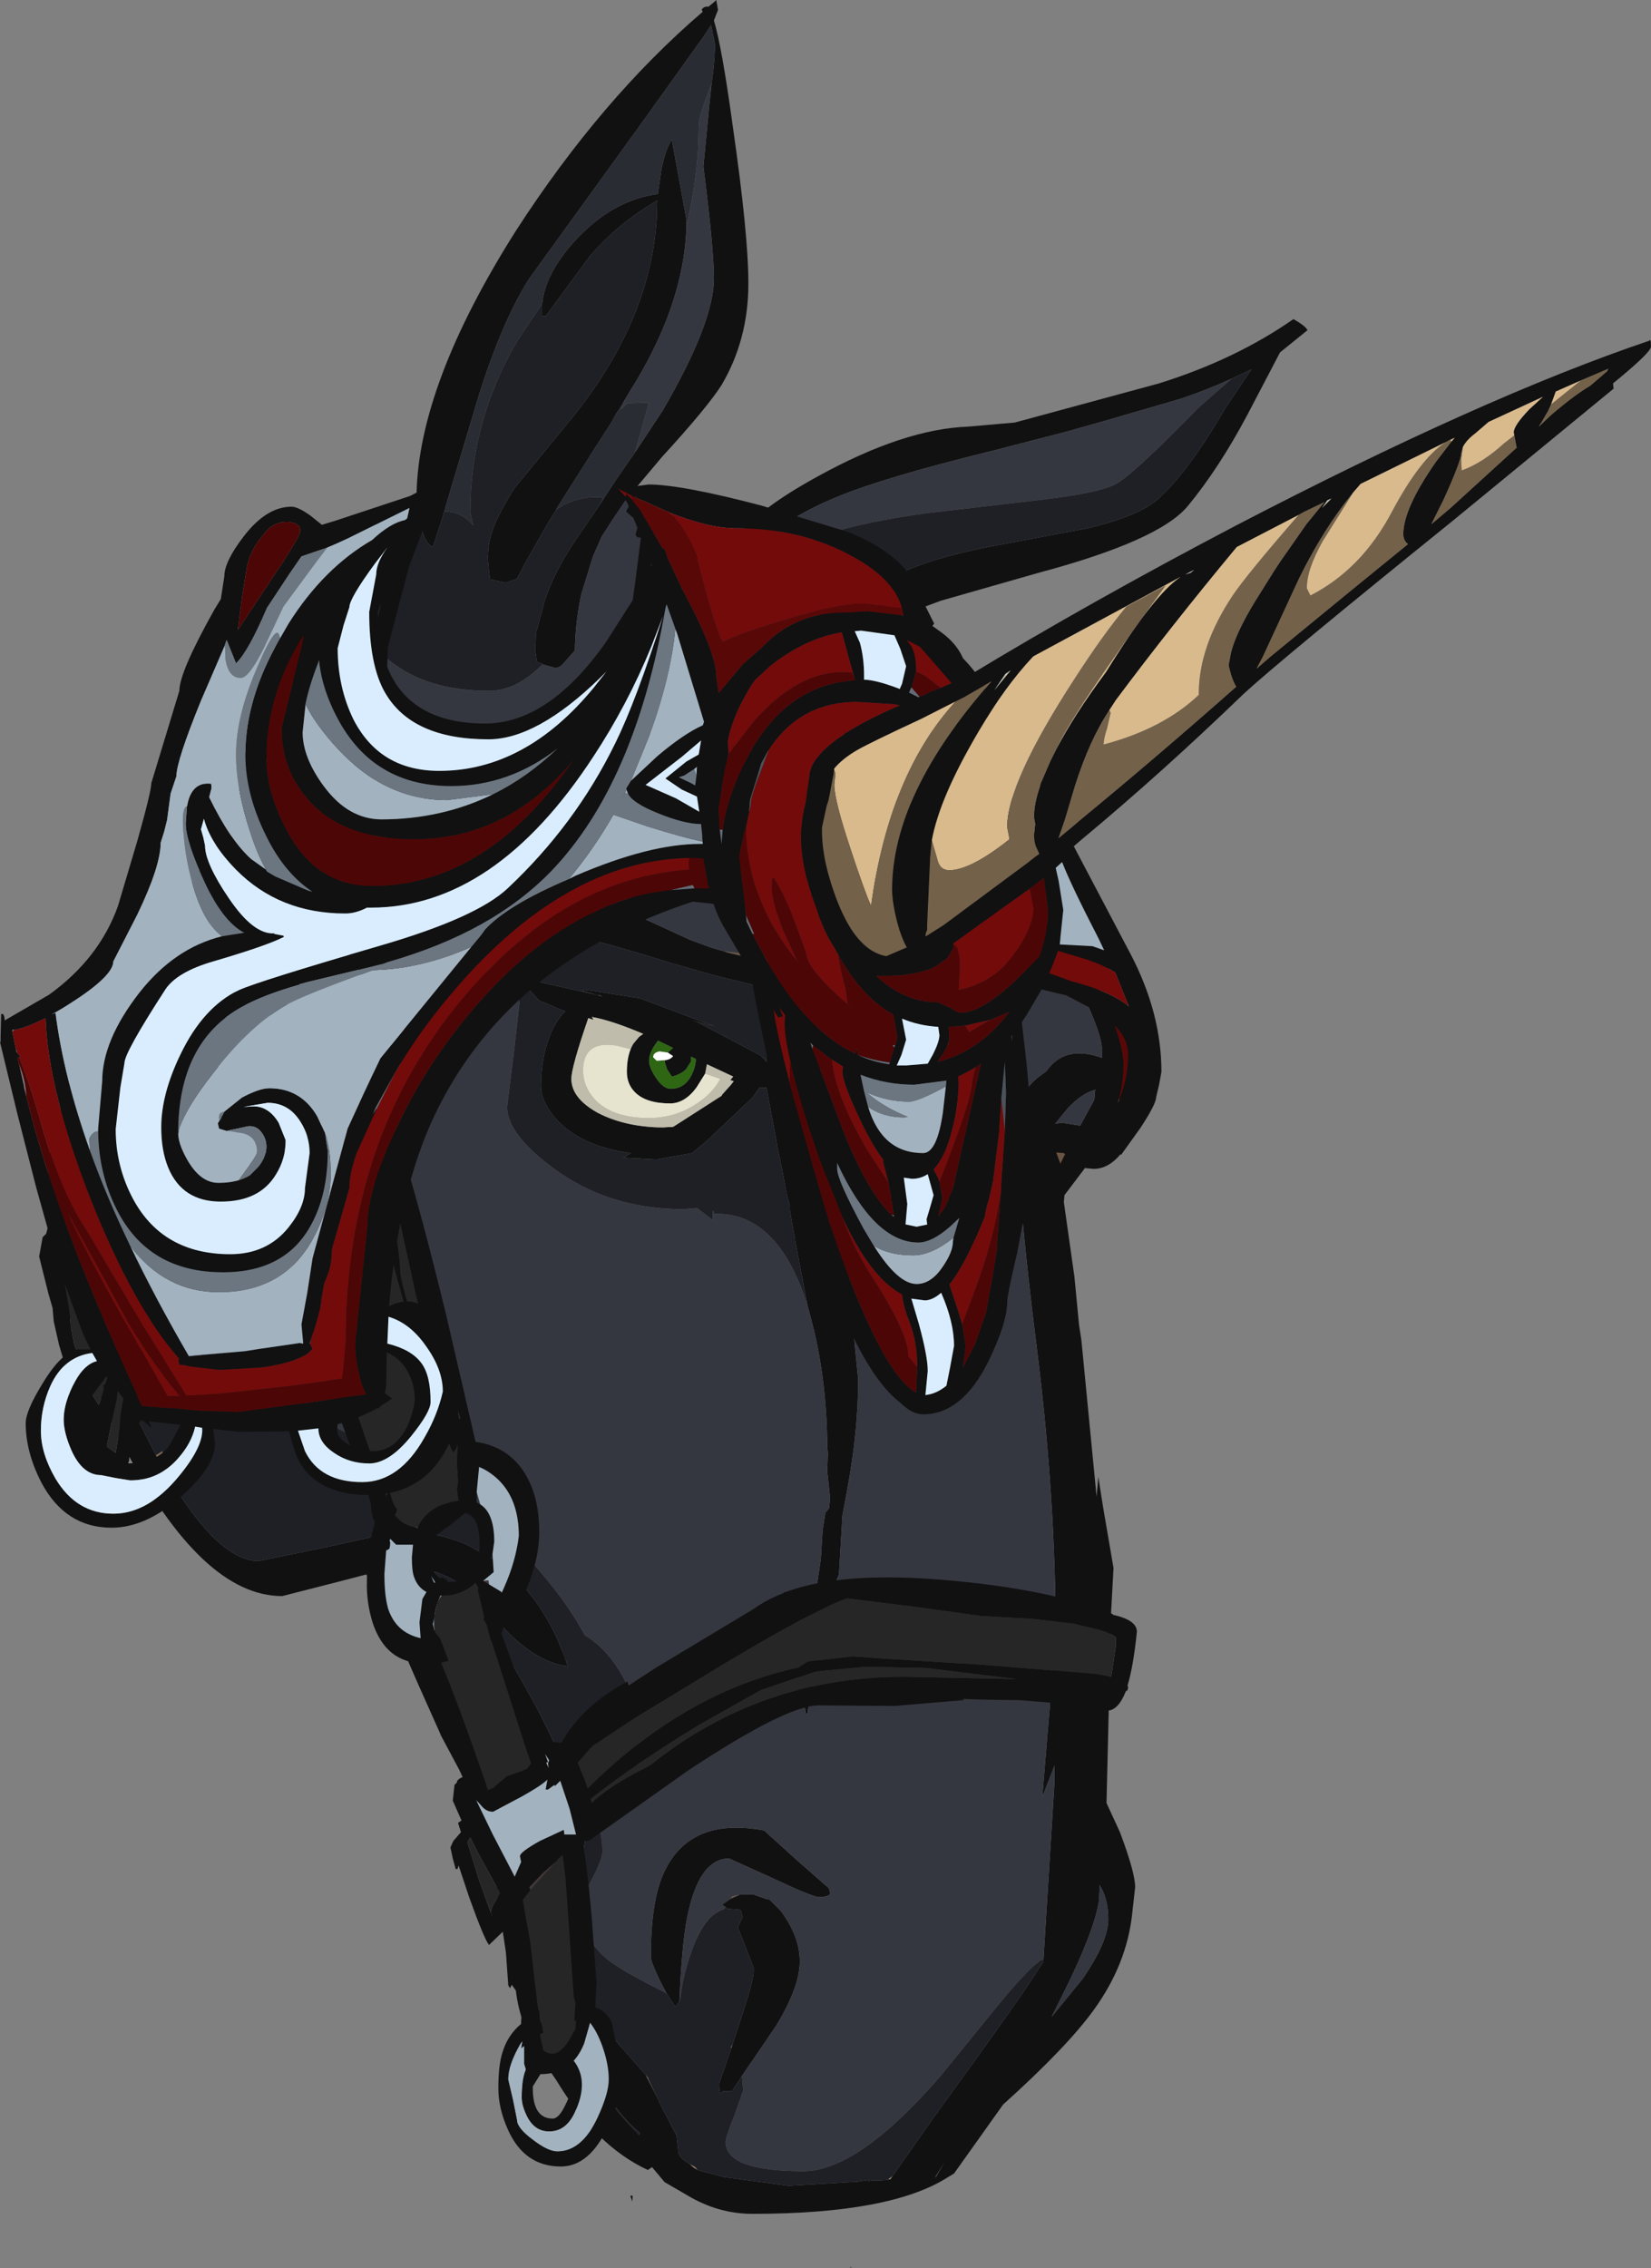 <?xml version="1.0" encoding="UTF-8" standalone="no"?>
<svg xmlns:ffdec="https://www.free-decompiler.com/flash" xmlns:xlink="http://www.w3.org/1999/xlink" ffdec:objectType="frame" height="194.05px" width="141.3px" xmlns="http://www.w3.org/2000/svg">
  <rect width="100%" height="100%" fill="#808080" stroke="none"/>
  <g transform="matrix(1.0, 0.0, 0.0, 1.0, 54.4, 188.8)">
    <use ffdec:characterId="242" height="194.05" transform="matrix(1.0, 0.0, 0.0, 1.0, -54.4, -188.8)" width="141.3" xlink:href="#shape0"/>
  </g>
  <defs>
    <g id="shape0" transform="matrix(1.0, 0.0, 0.0, 1.0, 54.4, 188.8)">
      <path d="M42.05 -101.85 Q42.9 -101.85 43.05 -98.1 L42.8 -96.2 42.15 -94.1 Q40.8 -94.85 40.45 -97.15 L40.35 -100.95 Q40.35 -101.85 42.05 -101.85 M36.75 -91.0 Q36.95 -90.9 36.95 -90.45 L36.8 -88.85 36.6 -88.5 Q35.9 -88.55 35.55 -89.2 35.25 -89.7 35.25 -90.3 L36.2 -91.05 36.75 -91.0" fill="#590808" fill-rule="evenodd" stroke="none"/>
      <path d="M22.0 -2.65 L21.8 -2.35 21.6 -2.35 22.0 -2.65 M5.3 -3.15 Q4.85 -3.4 4.65 -3.65 L5.1 -3.4 5.3 -3.15 M1.9 -9.25 L0.85 -11.3 1.05 -11.05 1.1 -10.9 1.75 -9.55 1.9 -9.25 M-4.85 -17.4 L-5.1 -17.55 -5.3 -17.8 -4.85 -17.4 M-5.3 -35.15 L-5.95 -37.15 Q-5.3 -36.4 -5.05 -36.4 L-4.9 -37.45 -5.3 -35.15 M-5.8 -46.25 L-6.1 -47.1 -6.4 -47.85 -5.9 -46.55 -5.8 -46.25 M8.3 -13.9 L8.2 -13.6 8.15 -13.65 8.3 -13.9 M41.7 -49.2 L42.6 -49.55 Q42.25 -49.05 41.75 -49.05 L41.7 -49.2 M-7.05 -19.85 L-7.55 -20.35 -7.55 -20.45 -7.05 -19.85" fill="#a68a6c" fill-rule="evenodd" stroke="none"/>
      <path d="M-18.6 -144.55 L-18.6 -144.6 -18.45 -145.8 -18.75 -146.55 Q-18.55 -155.95 -10.25 -169.05 -2.95 -180.35 5.75 -187.8 L5.65 -187.95 Q5.75 -188.2 6.15 -188.25 L6.2 -188.2 6.75 -188.65 6.9 -188.8 7.05 -187.95 6.7 -187.05 Q7.4 -184.7 8.3 -178.1 9.65 -168.75 9.65 -164.55 9.65 -159.75 7.35 -155.85 6.1 -153.9 2.25 -149.7 L-0.15 -146.85 0.15 -146.65 -0.2 -146.05 7.9 -142.8 7.85 -142.65 8.55 -142.4 Q9.75 -144.85 15.6 -148.05 22.95 -152.1 28.45 -152.3 L32.45 -152.65 44.8 -156.0 Q51.35 -158.05 56.3 -161.5 57.35 -160.9 57.5 -160.55 L55.15 -158.65 52.35 -153.3 Q49.9 -148.7 47.25 -145.5 44.8 -142.55 34.5 -139.8 L26.1 -137.4 22.75 -136.15 23.65 -135.7 24.85 -135.0 Q27.8 -133.1 29.3 -130.95 31.4 -128.0 31.4 -123.5 31.4 -122.5 32.9 -119.2 33.9 -116.4 35.65 -112.3 L38.4 -106.0 Q39.4 -105.0 40.4 -102.6 41.75 -99.35 41.75 -97.75 41.75 -94.0 39.2 -89.85 L36.7 -86.55 36.65 -85.95 37.55 -79.6 37.95 -75.45 38.15 -74.15 39.45 -60.75 39.6 -62.45 40.0 -59.9 40.9 -54.65 40.7 -51.0 40.6 -47.3 40.55 -44.95 40.3 -34.55 41.45 -32.05 Q42.75 -28.6 42.75 -27.35 L42.5 -25.1 Q42.05 -20.8 39.25 -16.9 36.95 -13.7 31.45 -8.75 L27.25 -2.85 26.75 -2.55 Q21.85 0.6 10.0 0.6 7.05 0.6 4.4 -1.0 L2.5 -2.1 2.45 -2.15 1.4 -3.4 1.05 -3.15 Q-3.4 -5.2 -6.8 -10.85 L-8.15 -12.8 Q-9.9 -15.5 -10.25 -18.5 L-10.6 -19.0 -10.75 -18.7 -10.9 -18.95 -11.1 -21.75 -11.4 -23.75 -11.75 -25.8 -12.0 -28.45 -12.3 -29.95 Q-13.15 -33.25 -15.1 -37.4 L-16.65 -40.3 -16.8 -40.65 -18.05 -43.45 Q-21.1 -50.25 -21.1 -51.15 L-23.05 -54.1 -25.55 -53.45 -30.25 -52.25 Q-37.1 -52.25 -43.75 -64.95 -45.95 -69.2 -47.7 -74.0 -49.1 -77.95 -49.1 -78.75 L-49.75 -82.1 -50.4 -86.15 Q-50.4 -94.6 -45.1 -102.15 L-43.95 -103.75 -43.8 -103.75 -41.0 -108.75 -35.75 -116.75 -35.2 -116.6 Q-35.0 -116.55 -35.0 -115.9 -35.0 -114.8 -36.85 -111.45 L-36.7 -111.7 Q-36.2 -111.7 -35.0 -112.35 L-36.95 -108.7 -37.0 -108.6 -37.3 -108.05 -38.8 -105.65 -41.8 -101.1 -42.85 -99.6 Q-47.5 -92.95 -48.65 -87.3 L-49.0 -83.85 Q-49.0 -82.1 -46.6 -76.35 L-43.45 -69.15 -43.35 -68.9 -43.25 -68.75 -43.2 -68.55 -41.95 -66.05 -41.05 -64.3 -40.05 -62.55 -40.0 -62.5 Q-35.7 -55.25 -32.25 -55.25 L-26.2 -56.5 -20.3 -57.8 Q-17.1 -57.8 -14.45 -56.65 L-12.25 -55.45 Q-10.65 -54.4 -9.35 -52.8 L-8.9 -52.25 Q-7.55 -50.5 -6.6 -48.35 L-6.45 -47.95 -6.4 -47.85 -6.1 -47.1 -5.8 -46.25 -6.15 -46.3 Q-9.2 -46.85 -12.35 -50.75 -14.6 -53.55 -17.25 -54.35 L-17.2 -54.25 Q-12.5 -50.05 -9.6 -44.75 L-8.55 -42.85 Q-7.1 -40.15 -6.05 -37.4 L-6.0 -37.3 -5.95 -37.15 -5.3 -35.15 -5.0 -34.25 -4.55 -33.8 Q-4.2 -33.3 -4.2 -32.85 -4.2 -30.85 -5.2 -28.05 -6.15 -25.45 -7.4 -23.55 L-7.95 -23.65 -8.1 -24.3 -7.6 -27.55 -7.55 -27.75 -7.3 -29.15 -7.1 -31.1 -7.1 -31.25 -7.35 -32.05 Q-7.5 -33.25 -7.9 -33.7 L-8.15 -34.0 -9.05 -35.95 -10.3 -38.5 -12.75 -43.15 -13.1 -43.8 -13.45 -44.4 Q-16.65 -49.8 -19.8 -54.65 L-22.25 -54.25 Q-20.55 -52.55 -17.8 -48.75 -13.85 -43.2 -13.85 -41.25 L-13.6 -40.5 -12.5 -37.5 -12.6 -37.15 -12.0 -35.05 Q-12.0 -34.25 -11.4 -32.7 -10.8 -31.15 -10.8 -29.85 L-10.5 -28.55 -9.65 -26.15 -9.6 -25.8 -9.35 -24.5 -8.95 -21.4 -8.8 -19.5 -6.95 -14.95 Q-6.2 -13.5 -2.6 -9.45 L-1.15 -7.7 0.3 -6.15 0.35 -6.25 0.35 -6.35 Q-1.4 -7.7 -3.25 -10.95 -5.15 -14.35 -6.25 -17.7 L-5.65 -17.85 -5.4 -17.7 -5.1 -17.55 -4.85 -17.4 -1.7 -14.2 0.85 -11.3 1.9 -9.25 2.25 -8.5 3.5 -6.1 3.65 -4.8 Q3.65 -4.35 4.25 -3.9 L4.65 -3.65 Q4.85 -3.4 5.3 -3.15 L7.55 -2.55 13.1 -1.8 19.0 -2.15 19.95 -2.3 19.9 -2.2 20.2 -2.25 20.75 -2.25 21.6 -2.3 21.6 -2.35 21.8 -2.35 22.0 -2.65 25.55 -7.7 Q33.15 -18.15 34.55 -20.45 L34.9 -20.95 34.9 -21.1 35.85 -36.35 35.85 -37.75 34.8 -35.05 35.95 -48.8 Q35.95 -60.6 34.35 -73.35 33.25 -82.1 32.9 -87.15 L32.75 -87.9 32.8 -88.9 32.75 -91.05 Q32.75 -91.35 33.05 -91.85 L33.3 -95.1 Q33.3 -95.65 34.4 -96.6 L35.15 -97.15 Q36.75 -99.45 39.9 -98.3 L39.9 -99.1 Q39.9 -100.2 38.45 -103.35 L36.7 -105.1 Q34.25 -107.7 34.25 -108.8 L33.9 -110.95 Q31.4 -114.4 29.85 -119.3 L29.8 -119.3 29.8 -119.35 29.7 -119.6 Q28.45 -122.8 26.9 -128.75 L26.4 -129.95 Q24.0 -132.6 12.1 -137.75 2.3 -141.95 -0.85 -145.05 L-0.55 -145.6 -0.6 -145.7 -0.85 -146.0 -2.0 -144.3 -2.9 -142.9 -3.65 -141.2 -4.65 -137.95 Q-5.15 -135.65 -5.2 -133.15 L-6.3 -131.9 -6.5 -131.75 -6.85 -131.65 -7.95 -131.95 -7.95 -132.0 -8.4 -132.15 -8.45 -132.2 -8.6 -133.2 -8.55 -134.1 -8.55 -134.2 -8.55 -134.35 -8.5 -134.75 -7.75 -137.5 Q-6.95 -139.9 -5.2 -142.5 L-3.15 -145.5 -1.75 -147.65 -0.05 -150.1 2.3 -153.65 Q6.7 -161.2 6.7 -165.0 6.7 -167.45 5.8 -174.55 L6.3 -179.75 6.5 -181.65 6.65 -182.8 6.75 -183.85 6.75 -184.0 6.8 -184.9 6.8 -184.95 6.5 -186.45 6.45 -186.65 5.8 -185.65 0.25 -177.9 -9.15 -164.9 Q-11.8 -160.65 -13.95 -153.2 L-16.15 -145.85 -16.3 -145.3 -16.35 -145.1 -16.4 -145.0 -16.65 -144.15 -17.35 -142.0 Q-18.05 -142.3 -18.4 -143.9 L-18.45 -144.0 -18.45 -144.1 -18.6 -144.55 M12.4 -140.75 L18.4 -138.2 19.8 -137.55 20.05 -137.9 Q22.1 -140.4 30.15 -142.0 L38.65 -143.6 Q43.1 -144.65 44.7 -146.1 47.25 -148.35 50.45 -153.85 L52.7 -157.2 51.0 -156.4 Q49.05 -155.5 46.7 -154.7 L40.35 -152.85 36.8 -151.85 30.8 -150.3 Q21.2 -147.95 17.15 -146.25 12.6 -144.35 10.45 -142.0 L10.35 -141.8 10.25 -141.7 12.4 -140.75 M4.35 -169.45 Q4.15 -162.6 -0.6 -155.15 L-1.15 -154.2 -1.7 -153.35 -2.05 -152.7 -3.4 -150.6 -6.6 -145.55 -6.8 -145.2 -7.65 -143.8 -9.5 -140.55 -9.65 -140.25 -10.15 -139.3 -10.95 -139.0 -11.0 -139.0 -11.1 -138.95 -11.15 -138.95 -12.45 -139.25 -12.55 -139.9 -12.65 -141.05 -12.65 -141.15 -12.6 -141.9 Q-12.45 -143.2 -11.75 -144.6 L-11.6 -144.9 -11.45 -145.2 -11.0 -146.0 -10.4 -147.0 -5.4 -153.1 Q1.25 -161.35 1.8 -170.05 L1.85 -171.65 Q-1.5 -169.7 -3.9 -166.9 L-4.05 -166.7 -7.7 -161.75 -8.0 -161.75 -8.0 -162.5 -8.0 -162.8 Q-7.75 -165.4 -5.15 -168.25 -1.95 -171.7 1.9 -172.2 L2.2 -174.25 Q2.55 -176.05 3.1 -176.85 L4.35 -170.0 4.35 -169.45 M-13.3 -109.75 Q-12.4 -110.7 -10.9 -111.05 -7.6 -113.35 -0.8 -110.9 L4.65 -108.4 6.4 -107.75 7.6 -107.4 7.9 -107.3 11.7 -106.4 13.8 -106.25 Q14.15 -106.25 14.5 -105.95 L15.4 -104.5 15.4 -104.45 15.45 -103.75 15.8 -103.65 15.45 -103.55 15.45 -101.2 16.05 -94.75 16.15 -93.9 16.55 -90.55 17.45 -86.25 Q18.15 -82.75 18.3 -79.65 L18.75 -73.75 19.05 -70.8 Q19.05 -66.4 18.1 -61.3 L17.7 -59.15 17.4 -54.1 16.6 -52.15 15.65 -44.85 15.25 -44.85 15.15 -45.25 15.15 -45.0 14.7 -42.2 14.55 -42.2 14.4 -43.55 14.3 -42.9 14.1 -42.6 13.9 -42.75 13.8 -43.4 Q13.8 -45.75 15.3 -51.8 L15.85 -55.4 16.0 -57.85 16.2 -59.15 16.25 -59.4 16.55 -59.75 16.65 -60.6 16.4 -62.9 16.45 -64.45 16.4 -65.1 Q16.35 -70.55 15.2 -75.25 L14.7 -77.15 13.65 -82.7 13.65 -82.85 13.55 -83.25 13.2 -85.25 13.2 -85.65 12.95 -86.55 12.55 -88.7 12.1 -90.8 12.05 -91.2 11.25 -95.45 11.2 -95.75 10.75 -95.75 10.6 -95.75 10.5 -95.6 10.0 -94.9 9.9 -94.8 6.1 -91.2 4.95 -90.25 4.95 -90.2 4.85 -90.15 1.8 -89.6 -1.05 -89.75 -0.4 -90.15 Q-4.3 -90.65 -6.45 -92.7 -8.1 -94.35 -8.1 -95.9 -8.1 -98.25 -7.35 -100.15 -6.85 -101.5 -6.0 -102.3 L-6.35 -102.4 -8.25 -103.2 -10.1 -105.2 -3.4 -103.7 -2.85 -103.55 -3.1 -103.65 -3.2 -103.65 -4.6 -104.05 -4.15 -104.1 -4.1 -104.1 0.35 -103.4 6.75 -101.0 4.8 -101.5 5.3 -101.35 10.7 -98.5 11.2 -97.95 11.25 -99.1 11.35 -99.3 11.45 -101.9 11.55 -101.8 11.6 -102.15 12.05 -104.05 6.75 -105.35 2.9 -106.45 Q-5.8 -109.15 -7.75 -109.15 L-10.95 -108.95 -12.4 -108.35 -12.75 -108.8 -13.15 -108.75 -13.25 -108.75 -13.65 -108.8 -13.8 -109.0 -13.85 -109.05 -13.8 -109.1 -13.7 -109.25 -13.3 -109.75 M2.75 -98.75 L3.2 -99.15 1.95 -99.75 1.9 -99.75 1.65 -99.4 Q1.15 -98.65 1.15 -98.05 1.15 -97.5 1.7 -96.65 2.35 -95.65 3.0 -95.65 4.15 -95.65 4.75 -96.75 5.15 -97.55 5.15 -98.2 L4.75 -98.4 4.75 -98.0 4.3 -97.3 Q3.8 -96.85 3.1 -96.7 L2.7 -97.3 2.5 -97.9 2.5 -98.1 Q3.0 -98.15 3.2 -98.45 L2.75 -98.75 M-0.2 -99.5 L0.3 -100.1 0.65 -100.35 Q-2.05 -101.5 -3.75 -101.8 L-3.6 -101.55 -4.05 -101.7 Q-5.5 -97.5 -5.5 -96.5 -5.5 -94.85 -3.25 -93.6 -1.05 -92.45 1.95 -92.35 L2.0 -92.35 2.35 -92.35 3.2 -92.4 3.3 -92.45 7.2 -94.95 7.35 -95.05 7.4 -95.15 8.2 -96.05 8.4 -96.3 8.1 -96.4 8.15 -96.45 8.35 -96.7 6.1 -97.75 5.95 -96.95 5.2 -95.75 Q4.2 -94.4 2.95 -94.4 0.9 -94.4 -0.05 -95.35 -0.75 -96.05 -0.75 -97.1 -0.75 -98.6 -0.2 -99.5 M13.85 -103.8 L13.9 -103.5 13.95 -103.1 13.95 -103.4 14.0 -103.8 13.9 -103.8 13.85 -103.8 M39.3 -95.55 Q38.25 -95.3 37.0 -94.0 L35.9 -92.65 36.45 -92.75 38.05 -92.5 39.25 -94.7 39.3 -95.1 39.3 -95.45 39.35 -95.55 39.3 -95.55 M36.0 -90.2 L36.35 -89.25 36.75 -90.05 36.65 -90.15 36.0 -90.2 M39.7 -27.0 L39.65 -26.15 Q39.25 -23.6 36.7 -18.45 L35.6 -16.25 38.25 -19.5 Q40.45 -22.7 40.45 -24.6 40.45 -26.35 39.7 -27.55 L39.7 -27.0 M3.75 -17.65 L3.75 -17.6 3.4 -17.1 2.65 -18.25 2.05 -19.4 Q1.3 -21.0 1.3 -21.35 1.3 -26.15 2.4 -28.55 4.6 -33.4 11.0 -32.2 L13.7 -29.75 16.55 -27.25 16.65 -26.85 Q16.6 -26.5 15.7 -26.5 15.15 -26.5 11.65 -28.15 L8.0 -29.8 Q5.4 -29.8 4.4 -24.7 3.95 -22.35 3.75 -17.65 M8.3 -13.9 L8.65 -15.0 Q10.1 -19.3 10.1 -20.1 L10.1 -20.45 8.75 -23.9 9.15 -24.8 9.0 -25.4 7.9 -25.5 7.4 -25.85 8.1 -26.35 8.9 -26.7 10.15 -26.7 11.3 -26.3 11.45 -26.3 12.4 -25.35 Q14.05 -23.15 14.05 -21.0 14.05 -18.8 12.0 -15.45 L9.1 -11.2 8.25 -9.9 7.45 -9.9 7.3 -9.7 Q7.15 -9.7 7.15 -10.55 L8.2 -13.6 8.3 -13.9 M26.45 -3.85 L25.65 -2.55 25.7 -2.55 26.45 -3.85 M18.4 5.15 L18.5 5.15 18.35 5.25 18.4 5.15 M-1.35 -35.9 L-1.3 -35.9 -1.35 -35.85 -1.35 -35.9 M-0.25 -0.95 L-0.3 -0.45 -0.45 -0.95 -0.25 -0.95" fill="#111111" fill-rule="evenodd" stroke="none"/>
      <path d="M-21.25 -139.7 L-18.85 -143.25 -19.15 -142.3 -18.95 -141.65 -19.15 -142.25 -19.9 -139.9 -20.0 -139.9 -20.35 -139.85 -21.25 -139.7 M-18.7 -143.9 L-18.6 -144.55 -18.45 -144.1 -18.7 -143.9 M-40.05 -62.55 L-41.05 -64.3 -40.5 -64.65 -40.05 -62.55 M-37.0 -108.6 L-36.95 -108.7 -36.75 -109.05 -36.9 -108.8 -36.85 -108.55 -37.0 -108.6 M5.3 -101.35 L4.8 -101.5 5.3 -101.35 M-3.2 -103.65 L-3.1 -103.65 -2.85 -103.55 -3.4 -103.7 -3.2 -103.65 M13.85 -103.8 L13.9 -103.8 14.0 -103.8 13.95 -103.4 13.95 -103.1 13.9 -103.5 13.85 -103.8 M39.3 -95.45 L39.3 -95.55 39.35 -95.55 39.3 -95.45 M-15.8 -107.2 L-15.8 -107.15 Q-16.25 -106.85 -17.0 -106.65 L-18.3 -106.45 -15.8 -107.2 M-47.35 -80.0 Q-47.75 -81.15 -47.75 -82.2 L-47.4 -80.3 -47.25 -79.5 -47.35 -80.0" fill="#806b53" fill-rule="evenodd" stroke="none"/>
      <path d="M-13.3 -109.75 L-13.7 -109.25 -13.8 -109.1 -13.65 -109.7 -13.3 -109.75 M11.7 -106.4 L7.9 -107.3 7.6 -107.4 11.0 -107.05 11.7 -106.4 M36.0 -90.2 L36.65 -90.15 36.75 -90.05 36.35 -89.25 36.0 -90.2 M8.1 -26.35 L8.25 -26.55 8.9 -26.7 8.1 -26.35 M-28.65 -117.65 L-28.75 -117.15 -28.9 -117.15 -28.55 -118.15 -28.65 -117.65 M-14.95 -102.75 L-14.85 -102.45 -14.95 -102.6 -14.95 -102.75" fill="#665542" fill-rule="evenodd" stroke="none"/>
      <path d="M2.0 -92.35 L1.95 -92.35 Q-1.05 -92.45 -3.25 -93.6 -5.5 -94.85 -5.5 -96.5 -5.5 -97.5 -4.05 -101.7 L-3.6 -101.55 -3.75 -101.8 Q-2.05 -101.5 0.65 -100.35 L0.3 -100.1 -0.2 -99.5 -0.45 -99.05 -1.65 -99.35 Q-4.5 -99.8 -4.5 -97.2 -4.5 -95.9 -3.55 -94.8 -2.05 -93.15 1.1 -93.15 3.35 -93.15 5.1 -94.3 6.55 -95.2 7.25 -96.5 L5.95 -96.95 6.1 -97.75 8.35 -96.7 8.15 -96.45 8.1 -96.4 8.4 -96.3 8.2 -96.05 8.15 -96.05 7.2 -94.95 3.3 -92.45 2.0 -92.35" fill="#bfbcab" fill-rule="evenodd" stroke="none"/>
      <path d="M2.5 -98.1 L2.5 -97.9 2.7 -97.3 3.1 -96.7 Q3.8 -96.85 4.3 -97.3 L4.75 -98.0 4.75 -98.4 5.15 -98.2 Q5.15 -97.55 4.75 -96.75 4.15 -95.65 3.0 -95.65 2.35 -95.65 1.7 -96.65 1.15 -97.5 1.15 -98.05 1.15 -98.65 1.65 -99.4 L1.9 -99.75 1.95 -99.75 3.2 -99.15 2.75 -98.75 2.05 -98.85 Q1.5 -98.75 1.5 -98.35 L1.8 -98.05 2.45 -98.1 2.5 -98.1" fill="#2e6614" fill-rule="evenodd" stroke="none"/>
      <path d="M2.0 -92.35 L3.3 -92.45 3.2 -92.4 2.35 -92.35 2.0 -92.35 M7.2 -94.95 L8.15 -96.05 8.2 -96.05 7.4 -95.15 7.35 -95.05 7.2 -94.95 M5.95 -96.95 L7.25 -96.5 Q6.55 -95.2 5.1 -94.3 3.35 -93.15 1.1 -93.15 -2.05 -93.15 -3.55 -94.8 -4.5 -95.9 -4.5 -97.2 -4.5 -99.8 -1.65 -99.35 L-0.45 -99.05 -0.2 -99.5 Q-0.75 -98.6 -0.75 -97.1 -0.75 -96.05 -0.05 -95.35 0.9 -94.4 2.95 -94.4 4.2 -94.4 5.2 -95.75 L5.95 -96.95" fill="#e6e3ce" fill-rule="evenodd" stroke="none"/>
      <path d="M2.75 -98.75 L3.2 -98.45 Q3.0 -98.15 2.5 -98.1 L2.45 -98.1 1.8 -98.05 1.5 -98.35 Q1.5 -98.75 2.05 -98.85 L2.75 -98.75" fill="#ffffff" fill-rule="evenodd" stroke="none"/>
      <path d="M-35.0 -115.9 L-31.55 -122.95 -30.55 -124.7 -30.45 -124.9 -30.3 -125.15 Q-26.85 -131.35 -21.25 -139.7 L-20.35 -139.85 -21.3 -138.15 Q-22.6 -135.65 -22.6 -134.65 -22.6 -133.25 -20.25 -131.7 -17.25 -129.7 -12.55 -129.7 -10.6 -129.7 -8.75 -131.25 L-7.95 -131.95 -6.85 -131.65 -6.5 -131.75 -6.3 -131.9 -5.2 -133.15 Q-5.15 -135.65 -4.65 -137.95 L-3.65 -141.2 -2.9 -142.9 -2.0 -144.3 -0.85 -146.0 -0.6 -145.7 -0.55 -145.6 -0.85 -145.05 Q2.3 -141.95 12.1 -137.75 24.0 -132.6 26.4 -129.95 L26.9 -128.75 Q28.45 -122.8 29.7 -119.6 L29.8 -119.35 29.8 -119.3 29.85 -119.3 Q31.4 -114.4 33.9 -110.95 L34.25 -108.8 Q34.25 -107.7 36.7 -105.1 L38.45 -103.35 Q39.9 -100.2 39.9 -99.1 L39.9 -98.3 Q36.75 -99.45 35.15 -97.15 L34.4 -96.6 Q33.3 -95.65 33.3 -95.1 L33.05 -91.85 Q32.75 -91.35 32.75 -91.05 L32.8 -88.9 32.75 -87.9 32.9 -87.15 Q33.25 -82.1 34.35 -73.35 35.95 -60.6 35.95 -48.8 L34.8 -35.05 35.85 -37.75 35.85 -36.35 34.9 -21.1 34.75 -21.15 Q33.65 -20.45 31.1 -17.35 L26.1 -11.2 Q19.05 -3.05 14.35 -3.05 7.7 -3.05 7.7 -5.55 7.7 -5.95 8.45 -7.8 L9.2 -9.95 9.1 -11.2 12.0 -15.45 Q14.05 -18.8 14.05 -21.0 14.05 -23.15 12.4 -25.35 L11.45 -26.3 11.3 -26.3 10.15 -26.7 8.9 -26.7 8.25 -26.55 8.1 -26.35 7.4 -25.85 7.9 -25.5 7.7 -25.65 7.55 -25.45 Q5.95 -25.0 4.85 -22.05 4.0 -19.7 3.8 -17.6 L3.75 -17.65 Q3.95 -22.35 4.4 -24.7 5.4 -29.8 8.0 -29.8 L11.65 -28.15 Q15.15 -26.5 15.7 -26.5 16.6 -26.5 16.65 -26.85 L16.55 -27.25 13.7 -29.75 11.0 -32.2 Q4.6 -33.4 2.4 -28.55 1.3 -26.15 1.3 -21.35 1.3 -21.0 2.05 -19.4 L2.65 -18.25 2.3 -18.45 Q-1.3 -20.25 -2.45 -21.2 -4.6 -23.0 -4.6 -25.55 -4.6 -26.45 -3.7 -28.1 -2.85 -29.75 -2.85 -30.35 -2.85 -32.35 -3.5 -32.85 -1.3 -33.15 -0.4 -35.55 0.2 -37.2 0.2 -40.2 0.2 -43.65 -1.75 -46.4 -2.9 -48.05 -4.35 -48.9 -6.0 -52.0 -9.15 -55.45 -15.95 -62.9 -24.25 -66.0 -28.9 -67.75 -34.9 -77.85 -40.75 -87.75 -40.75 -93.05 -40.75 -96.15 -38.75 -103.1 L-37.3 -108.05 -37.0 -108.6 -36.85 -108.55 -36.9 -108.8 -36.75 -109.05 -36.95 -108.7 -35.0 -112.35 Q-36.2 -111.7 -36.7 -111.7 L-36.85 -111.45 Q-35.0 -114.8 -35.0 -115.9 M6.5 -181.65 L6.3 -179.75 5.8 -174.55 Q6.7 -167.45 6.7 -165.0 6.7 -161.2 2.3 -153.65 L-0.05 -150.1 1.15 -154.35 -0.7 -154.3 -1.3 -153.75 -0.85 -154.7 -1.15 -154.2 -0.6 -155.15 Q4.15 -162.6 4.35 -169.45 5.4 -173.95 5.4 -177.95 5.4 -178.8 6.2 -180.85 L6.5 -181.65 M12.4 -140.75 L10.25 -141.7 10.35 -141.8 10.45 -142.0 Q12.6 -144.35 17.15 -146.25 21.2 -147.95 30.8 -150.3 L36.8 -151.85 40.35 -152.85 46.7 -154.7 Q49.05 -155.5 51.0 -156.4 L48.15 -153.9 Q42.55 -148.15 41.1 -147.4 39.8 -146.65 34.8 -146.05 L24.95 -144.9 Q14.1 -143.4 12.4 -140.75 M7.6 -107.4 L6.4 -107.75 4.65 -108.4 -0.8 -110.9 Q-7.6 -113.35 -10.9 -111.05 -12.4 -110.7 -13.3 -109.75 L-13.65 -109.7 -13.8 -109.1 -13.85 -109.05 -13.8 -109.0 -14.0 -108.4 -13.6 -108.0 -13.4 -108.25 -13.65 -107.95 -13.5 -107.85 -12.1 -106.65 Q-11.0 -105.7 -11.0 -104.8 -11.0 -104.1 -10.45 -103.85 -9.95 -103.55 -9.95 -102.9 L-10.45 -98.5 -11.0 -94.1 Q-11.0 -91.8 -7.1 -88.9 -2.35 -85.35 4.1 -85.35 L5.25 -85.45 6.5 -84.5 6.6 -84.4 Q6.6 -85.7 6.7 -84.95 12.15 -85.15 14.7 -77.15 L15.2 -75.25 Q16.35 -70.55 16.4 -65.1 L16.45 -64.45 16.4 -62.9 16.65 -60.6 16.55 -59.75 16.25 -59.4 16.2 -59.15 16.0 -57.85 15.85 -55.4 15.3 -51.8 Q13.8 -45.75 13.8 -43.4 L13.9 -42.75 14.1 -42.6 14.3 -42.9 14.4 -43.55 14.55 -42.2 14.7 -42.2 15.15 -45.0 15.15 -45.25 15.25 -44.85 15.65 -44.85 16.6 -52.15 17.4 -54.1 17.7 -59.15 18.1 -61.3 Q19.05 -66.4 19.05 -70.8 L18.75 -73.75 18.3 -79.65 Q18.15 -82.75 17.45 -86.25 L16.55 -90.55 16.15 -93.9 16.05 -94.75 15.45 -101.2 15.45 -103.55 15.8 -103.65 15.45 -103.75 15.4 -104.45 15.4 -104.5 14.5 -105.95 Q14.15 -106.25 13.8 -106.25 L11.7 -106.4 11.0 -107.05 7.6 -107.4 M39.3 -95.45 L39.3 -95.1 39.25 -94.7 38.05 -92.5 36.45 -92.75 35.9 -92.65 37.0 -94.0 Q38.25 -95.3 39.3 -95.55 L39.3 -95.45 M39.7 -27.0 L39.7 -27.55 Q40.45 -26.35 40.45 -24.6 40.45 -22.7 38.25 -19.5 L35.6 -16.25 36.7 -18.45 Q39.25 -23.6 39.65 -26.15 L39.7 -27.0 M-28.65 -117.65 L-28.55 -118.15 -28.9 -117.15 -28.75 -117.15 -28.65 -117.65 M-15.8 -107.2 L-18.3 -106.45 -17.0 -106.65 Q-16.25 -106.85 -15.8 -107.15 L-15.8 -107.2 M-14.95 -102.75 L-14.95 -102.6 -14.85 -102.45 -14.95 -102.75" fill="#353740" fill-rule="evenodd" stroke="none"/>
      <path d="M-16.4 -145.0 L-16.35 -145.1 -16.3 -145.3 -16.15 -145.85 -13.95 -153.2 Q-11.8 -160.65 -9.15 -164.9 L0.25 -177.9 5.8 -185.65 6.45 -186.65 6.5 -186.45 6.8 -184.95 6.8 -184.9 6.75 -184.0 6.75 -183.85 6.65 -182.8 6.5 -181.65 6.2 -180.85 Q5.4 -178.8 5.4 -177.95 5.4 -173.95 4.35 -169.45 L4.35 -170.0 3.1 -176.85 Q2.55 -176.05 2.2 -174.25 L1.9 -172.2 Q-1.95 -171.7 -5.15 -168.25 -7.75 -165.4 -8.0 -162.8 L-10.15 -159.6 Q-14.15 -152.75 -14.15 -144.95 L-13.9 -143.85 Q-14.95 -145.1 -16.4 -145.0 M-0.05 -150.1 L-1.75 -147.65 -3.15 -145.5 -2.8 -146.1 -2.9 -146.25 Q-5.05 -146.4 -6.8 -145.2 L-6.6 -145.55 -3.4 -150.6 -2.05 -152.7 -1.7 -153.35 -1.15 -154.2 -0.85 -154.7 -1.3 -153.75 -0.7 -154.3 1.15 -154.35 -0.05 -150.1" fill="#2a2c33" fill-rule="evenodd" stroke="none"/>
      <path d="M-18.85 -143.25 L-18.7 -143.9 -18.45 -144.1 -18.45 -144.0 -18.4 -143.9 Q-18.05 -142.3 -17.35 -142.0 L-16.65 -144.15 -16.4 -145.0 Q-14.95 -145.1 -13.9 -143.85 L-14.15 -144.95 Q-14.15 -152.75 -10.15 -159.6 L-8.0 -162.8 -8.0 -162.5 -8.0 -161.75 -7.7 -161.75 -4.05 -166.7 -3.9 -166.9 Q-1.5 -169.7 1.85 -171.65 L1.8 -170.05 Q1.25 -161.35 -5.4 -153.1 L-10.4 -147.0 -11.0 -146.0 -11.45 -145.2 -11.6 -144.9 -11.75 -144.6 Q-12.45 -143.2 -12.6 -141.9 L-12.65 -141.15 -12.65 -141.05 -12.55 -139.9 -12.45 -139.25 -11.15 -138.95 -11.1 -138.95 -11.0 -139.0 -10.95 -139.0 -10.15 -139.3 -9.65 -140.25 -9.5 -140.55 -7.65 -143.8 -6.8 -145.2 Q-5.05 -146.4 -2.9 -146.25 L-2.8 -146.1 -3.15 -145.5 -5.2 -142.5 Q-6.95 -139.9 -7.75 -137.5 L-8.5 -134.75 -8.55 -134.35 -8.55 -134.2 -8.55 -134.1 -8.6 -133.2 -8.45 -132.2 -8.4 -132.15 -7.95 -132.0 -7.95 -131.95 -8.75 -131.25 Q-10.6 -129.7 -12.55 -129.7 -17.25 -129.7 -20.25 -131.7 -22.6 -133.25 -22.6 -134.65 -22.6 -135.65 -21.3 -138.15 L-20.35 -139.85 -20.0 -139.9 -19.9 -139.9 -19.15 -142.25 -18.95 -141.65 -19.15 -142.3 -18.85 -143.25 M34.9 -21.1 L34.9 -20.95 34.55 -20.45 Q33.15 -18.15 25.55 -7.7 L22.0 -2.65 21.6 -2.35 21.6 -2.3 20.75 -2.25 20.2 -2.25 19.9 -2.2 19.95 -2.3 19.0 -2.15 13.1 -1.8 7.55 -2.55 5.3 -3.15 5.1 -3.4 4.65 -3.65 4.25 -3.9 Q3.65 -4.35 3.65 -4.8 L3.5 -6.1 2.25 -8.5 1.9 -9.25 1.75 -9.55 1.1 -10.9 1.05 -11.05 0.85 -11.3 -1.7 -14.2 -4.85 -17.4 -5.3 -17.8 -5.1 -17.55 -5.4 -17.7 -5.65 -17.85 -6.25 -17.7 Q-5.15 -14.35 -3.25 -10.95 -1.4 -7.7 0.35 -6.35 L0.35 -6.25 0.3 -6.15 -1.15 -7.7 -2.6 -9.45 Q-6.2 -13.5 -6.95 -14.95 L-8.8 -19.5 -8.95 -21.4 -9.35 -24.5 -9.6 -25.8 -9.65 -26.15 -10.5 -28.55 -10.8 -29.85 Q-10.8 -31.15 -11.4 -32.7 -12.0 -34.25 -12.0 -35.05 L-12.6 -37.15 -12.5 -37.5 -13.6 -40.5 -13.85 -41.25 Q-13.85 -43.2 -17.8 -48.75 -20.55 -52.55 -22.25 -54.25 L-19.8 -54.65 Q-16.65 -49.8 -13.45 -44.4 L-13.1 -43.8 -12.75 -43.15 -10.3 -38.5 -9.05 -35.95 -8.15 -34.0 -7.9 -33.7 Q-7.5 -33.25 -7.35 -32.05 L-7.1 -31.25 -7.1 -31.1 -7.3 -29.15 -7.55 -27.75 -7.6 -27.55 -8.1 -24.3 -7.95 -23.65 -7.4 -23.55 Q-6.15 -25.45 -5.2 -28.05 -4.2 -30.85 -4.2 -32.85 -4.2 -33.3 -4.55 -33.8 L-5.0 -34.25 -5.3 -35.15 -4.9 -37.45 -5.05 -36.4 Q-5.3 -36.4 -5.95 -37.15 L-6.0 -37.3 -6.05 -37.4 Q-7.1 -40.15 -8.55 -42.85 L-9.6 -44.75 Q-12.5 -50.05 -17.2 -54.25 L-17.25 -54.35 Q-14.6 -53.55 -12.35 -50.75 -9.2 -46.85 -6.15 -46.3 L-5.8 -46.25 -5.9 -46.55 -6.4 -47.85 -6.45 -47.95 -6.6 -48.35 Q-7.55 -50.5 -8.9 -52.25 L-9.35 -52.8 Q-10.65 -54.4 -12.25 -55.45 L-14.45 -56.65 Q-17.1 -57.8 -20.3 -57.8 L-26.2 -56.5 -32.25 -55.25 Q-35.7 -55.25 -40.0 -62.5 L-40.05 -62.55 -40.5 -64.65 -41.05 -64.3 -41.95 -66.05 -43.2 -68.55 -43.25 -68.75 -43.35 -68.9 -43.45 -69.15 -46.6 -76.35 Q-49.0 -82.1 -49.0 -83.85 L-48.65 -87.3 Q-47.5 -92.95 -42.85 -99.6 L-41.8 -101.1 -38.8 -105.65 -37.3 -108.05 -38.75 -103.1 Q-40.75 -96.15 -40.75 -93.05 -40.75 -87.75 -34.9 -77.85 -28.9 -67.75 -24.25 -66.0 -15.95 -62.9 -9.15 -55.45 -6.0 -52.0 -4.35 -48.9 -2.9 -48.05 -1.75 -46.4 0.2 -43.65 0.2 -40.2 0.2 -37.2 -0.4 -35.55 -1.3 -33.15 -3.5 -32.85 -2.85 -32.35 -2.85 -30.35 -2.85 -29.75 -3.7 -28.1 -4.6 -26.45 -4.6 -25.55 -4.6 -23.0 -2.45 -21.2 -1.3 -20.25 2.3 -18.45 L2.65 -18.25 3.4 -17.1 3.75 -17.6 3.75 -17.65 3.8 -17.6 Q4.0 -19.7 4.85 -22.05 5.95 -25.0 7.55 -25.45 L7.7 -25.65 7.9 -25.5 9.0 -25.4 9.15 -24.8 8.75 -23.9 10.1 -20.45 10.1 -20.1 Q10.1 -19.3 8.65 -15.0 L8.3 -13.9 8.15 -13.65 8.2 -13.6 7.15 -10.55 Q7.15 -9.7 7.3 -9.7 L7.45 -9.9 8.25 -9.9 9.1 -11.2 9.2 -9.95 8.45 -7.8 Q7.7 -5.95 7.7 -5.55 7.7 -3.05 14.35 -3.05 19.05 -3.05 26.1 -11.2 L31.1 -17.35 Q33.65 -20.45 34.75 -21.15 L34.9 -21.1 M51.0 -156.4 L52.7 -157.2 50.45 -153.85 Q47.25 -148.35 44.7 -146.1 43.1 -144.65 38.65 -143.6 L30.15 -142.0 Q22.1 -140.4 20.05 -137.9 L19.8 -137.55 18.4 -138.2 12.4 -140.75 Q14.1 -143.4 24.95 -144.9 L34.8 -146.05 Q39.8 -146.65 41.1 -147.4 42.55 -148.15 48.15 -153.9 L51.0 -156.4 M-13.8 -109.0 L-13.65 -108.8 -13.25 -108.75 -13.15 -108.75 -12.75 -108.8 -12.4 -108.35 -10.95 -108.95 -7.75 -109.15 Q-5.8 -109.15 2.9 -106.45 L6.75 -105.35 12.05 -104.05 11.6 -102.15 11.55 -101.8 11.45 -101.9 11.35 -99.3 11.25 -99.1 11.2 -97.95 10.7 -98.5 5.3 -101.35 4.8 -101.5 6.75 -101.0 0.35 -103.4 -4.1 -104.1 -4.15 -104.1 -4.6 -104.05 -3.2 -103.65 -3.4 -103.7 -10.1 -105.2 -8.25 -103.2 -6.35 -102.4 -6.0 -102.3 Q-6.85 -101.5 -7.35 -100.15 -8.1 -98.25 -8.1 -95.9 -8.1 -94.35 -6.45 -92.7 -4.3 -90.65 -0.4 -90.15 L-1.05 -89.75 1.8 -89.6 4.85 -90.15 4.95 -90.2 4.95 -90.25 6.1 -91.2 9.9 -94.8 10.0 -94.9 10.5 -95.6 10.6 -95.75 10.75 -95.75 11.2 -95.75 11.25 -95.45 12.05 -91.2 12.1 -90.8 12.55 -88.7 12.95 -86.55 13.2 -85.65 13.2 -85.25 13.55 -83.25 13.65 -82.85 13.65 -82.7 14.7 -77.15 Q12.15 -85.15 6.7 -84.95 6.6 -85.7 6.6 -84.4 L6.5 -84.5 5.25 -85.45 4.1 -85.35 Q-2.35 -85.35 -7.1 -88.9 -11.0 -91.8 -11.0 -94.1 L-10.45 -98.5 -9.95 -102.9 Q-9.95 -103.55 -10.45 -103.85 -11.0 -104.1 -11.0 -104.8 -11.0 -105.7 -12.1 -106.65 L-13.5 -107.85 -13.65 -107.95 -13.4 -108.25 -13.6 -108.0 -14.0 -108.4 -13.8 -109.0 M-47.35 -80.0 L-47.25 -79.5 -47.4 -80.3 -47.75 -82.2 Q-47.75 -81.15 -47.35 -80.0 M-1.35 -35.9 L-1.35 -35.85 -1.3 -35.9 -1.35 -35.9 M-7.05 -19.85 L-7.55 -20.45 -7.55 -20.35 -7.05 -19.85" fill="#1f2026" fill-rule="evenodd" stroke="none"/>
      <path d="M3.55 -124.85 L34.25 -117.45 34.55 -117.4 34.6 -117.4 Q37.8 -116.8 39.5 -111.35 L40.65 -104.85 40.55 -104.25 Q40.5 -104.05 40.0 -104.0 L39.6 -104.45 39.0 -104.3 25.0 -108.25 15.15 -110.2 Q4.8 -112.0 -1.0 -112.0 -8.25 -112.0 -12.35 -106.3 L-14.85 -102.4 Q-15.6 -101.35 -16.35 -100.9 L-16.65 -100.65 -18.2 -98.7 Q-18.6 -96.2 -20.1 -93.3 L-20.65 -92.25 Q-19.1 -88.1 -16.25 -76.45 L-13.7 -65.45 Q-10.6 -65.0 -9.2 -62.25 -8.25 -60.4 -8.25 -57.75 -8.25 -54.9 -9.9 -51.65 -10.55 -50.4 -11.35 -49.5 L-11.4 -49.25 -11.5 -49.1 -8.35 -40.45 -7.45 -39.85 -7.3 -39.8 -6.35 -39.7 Q-4.6 -42.85 -0.7 -44.95 L-0.6 -44.6 1.7 -46.1 10.1 -51.15 Q11.2 -51.95 12.65 -52.5 L12.65 -52.55 12.85 -52.6 Q17.55 -54.35 26.15 -53.65 35.35 -52.9 40.85 -50.7 L40.85 -50.65 Q42.9 -50.2 42.9 -49.2 42.6 -46.25 42.1 -44.6 L42.15 -44.45 42.1 -44.2 41.95 -44.1 Q41.3 -42.45 40.35 -42.45 L36.8 -42.95 35.9 -43.1 32.85 -43.35 32.7 -43.35 32.15 -43.35 29.5 -43.4 28.05 -43.45 28.05 -43.35 22.15 -42.85 15.65 -42.9 Q12.9 -42.9 4.45 -37.3 L-3.95 -31.35 -4.2 -31.3 Q-4.5 -31.35 -4.5 -31.8 L-4.5 -31.95 -5.15 -31.25 -5.1 -31.3 -5.1 -31.25 -5.05 -31.25 -4.95 -30.7 -5.0 -31.35 -4.6 -31.4 Q-4.2 -29.85 -3.75 -24.65 L-3.35 -19.25 -3.45 -17.05 Q-3.0 -16.95 -2.6 -16.55 -1.95 -15.9 -1.95 -15.25 L-1.55 -13.45 -1.15 -11.25 Q-1.15 -9.55 -2.3 -7.0 -3.9 -3.45 -6.4 -3.45 -9.55 -3.45 -10.95 -6.65 -11.75 -8.45 -11.75 -10.15 -11.75 -12.1 -11.4 -13.2 -10.95 -14.7 -9.8 -15.65 L-9.8 -15.9 -9.75 -16.45 -10.25 -18.75 -11.1 -23.75 -11.2 -23.7 -12.55 -22.4 Q-13.0 -23.0 -14.25 -26.5 L-15.15 -29.2 -15.25 -28.9 -15.4 -28.9 -15.65 -29.8 -15.85 -30.75 -15.6 -31.3 -14.95 -32.05 -15.2 -32.85 -14.9 -33.05 -15.65 -34.75 -15.5 -36.1 -15.3 -36.3 Q-15.3 -36.6 -14.7 -36.8 L-14.35 -36.9 -17.55 -46.5 -18.1 -46.5 Q-21.35 -46.5 -22.5 -49.95 -23.05 -51.7 -23.0 -53.5 -23.0 -56.4 -22.3 -58.55 -22.65 -59.1 -22.65 -60.1 L-22.65 -60.15 -23.4 -62.5 Q-26.0 -68.7 -29.25 -80.35 L-29.4 -80.95 Q-30.75 -85.25 -31.1 -87.05 L-34.75 -83.1 Q-37.5 -79.5 -39.0 -75.85 L-41.45 -70.5 -42.05 -68.55 -42.65 -66.35 -43.0 -65.0 -43.0 -64.9 -43.05 -64.75 -43.3 -64.65 -43.35 -63.85 -43.45 -63.55 -43.25 -63.25 -43.35 -62.85 -43.8 -62.75 -44.0 -62.85 -44.15 -62.75 -44.5 -62.9 -44.6 -63.2 -45.7 -63.8 Q-46.8 -64.5 -46.9 -65.3 L-46.95 -65.45 Q-47.35 -65.75 -47.4 -66.15 L-47.4 -66.7 -47.85 -68.05 Q-48.9 -71.3 -48.9 -72.25 L-49.35 -73.75 -49.8 -75.75 -49.9 -76.9 -50.25 -78.1 -51.05 -81.3 -50.75 -82.95 -50.45 -83.25 Q-49.65 -86.75 -44.2 -93.7 L-38.8 -100.05 -37.35 -101.6 -36.85 -103.3 -36.75 -103.45 -37.1 -103.95 -36.15 -104.8 -36.1 -104.85 -35.9 -105.65 -34.75 -115.8 Q-33.5 -125.25 -32.55 -127.8 L-30.9 -133.2 Q-29.75 -136.5 -27.5 -138.75 L-21.1 -145.05 Q-18.75 -147.0 -17.6 -146.95 L-17.55 -147.05 -17.45 -146.95 Q-16.55 -146.8 -16.55 -145.15 -16.55 -145.5 -17.7 -144.8 L-19.4 -140.3 -21.2 -133.45 -21.2 -133.4 -21.25 -132.15 Q-21.25 -130.95 -22.0 -124.95 -22.55 -120.45 -22.7 -114.95 L-22.1 -115.85 Q-19.4 -119.75 -16.65 -121.7 -14.55 -123.15 -11.85 -123.95 -9.65 -125.05 -7.55 -125.35 L-6.15 -125.7 -5.25 -125.5 0.65 -124.9 3.55 -124.85 M0.3 -115.15 Q-7.25 -115.15 -10.75 -111.6 -13.9 -107.05 -17.1 -103.75 L-16.85 -103.3 -16.5 -103.75 -13.3 -107.4 -9.65 -111.35 Q-7.15 -113.5 -3.35 -113.85 3.2 -114.45 21.3 -111.15 33.9 -108.85 38.05 -107.0 L37.85 -107.5 Q36.15 -107.9 32.55 -109.15 L24.25 -111.75 13.25 -113.65 0.3 -115.15 M34.3 -116.45 L33.35 -116.4 Q31.55 -116.4 15.65 -120.35 -0.25 -124.3 -3.5 -124.3 L-6.8 -124.0 -8.9 -123.75 Q-12.25 -122.55 -15.85 -119.6 L-17.6 -117.9 -22.05 -112.5 -21.45 -111.4 -22.95 -110.6 -23.0 -110.6 -23.0 -110.5 -21.65 -109.5 -21.2 -109.05 -20.95 -108.75 Q-19.1 -106.7 -18.4 -103.8 L-17.7 -104.8 -16.35 -106.5 -14.25 -110.4 Q-10.55 -115.35 -3.1 -116.05 7.4 -117.05 19.35 -114.2 L25.0 -112.65 Q31.8 -111.0 37.2 -109.05 L36.75 -110.2 Q35.25 -114.45 35.25 -115.5 L34.85 -116.15 34.3 -116.45 M33.95 -50.3 L29.55 -50.55 23.75 -51.35 18.1 -52.05 Q15.35 -51.1 7.65 -46.5 L0.0 -41.85 -0.25 -41.7 -3.65 -39.45 -3.9 -39.2 -4.95 -38.0 -4.35 -36.5 -4.1 -35.8 Q4.2 -44.05 13.95 -46.15 L14.75 -46.65 18.6 -47.1 21.25 -46.9 29.4 -46.4 39.3 -45.6 40.7 -45.35 40.85 -46.3 41.1 -48.0 41.1 -48.7 Q40.55 -49.2 39.15 -49.5 L37.5 -49.9 33.95 -50.3 M32.6 -45.15 L24.85 -46.1 19.65 -46.2 15.4 -45.8 10.85 -44.25 10.8 -44.25 5.55 -41.3 Q-0.2 -37.8 -3.85 -34.9 L-3.75 -34.55 Q-2.35 -35.95 1.0 -37.65 L1.4 -37.9 Q10.75 -45.35 23.0 -45.35 L32.6 -45.15 M-22.0 -141.3 Q-28.0 -135.3 -30.8 -126.4 -32.8 -120.1 -33.3 -116.0 L-33.55 -108.85 Q-32.25 -110.05 -30.75 -110.45 -30.2 -110.85 -29.65 -111.05 L-29.05 -111.65 -28.7 -111.65 -28.5 -111.7 -28.45 -111.7 -27.9 -111.8 -27.8 -111.65 -26.0 -111.6 -26.5 -114.0 -27.0 -117.4 Q-27.0 -126.05 -24.6 -134.05 -23.25 -138.6 -21.35 -141.95 L-22.0 -141.3 M-22.9 -131.9 L-21.8 -137.15 -23.9 -131.3 Q-24.65 -128.55 -25.25 -124.0 -25.9 -119.4 -25.9 -116.25 L-25.5 -113.5 -25.1 -111.6 -25.05 -111.7 Q-25.0 -118.05 -23.85 -125.6 L-23.2 -129.9 -23.2 -130.05 -22.9 -131.9 M-37.6 -100.05 L-43.55 -91.95 -49.45 -83.2 -49.4 -82.75 -49.5 -82.15 Q-48.35 -76.75 -48.35 -75.3 L-48.35 -75.25 -48.3 -75.1 -48.1 -74.0 -48.1 -73.95 -47.05 -70.8 -46.65 -69.7 -45.95 -68.6 -45.75 -69.15 -45.5 -70.0 -45.6 -70.3 -45.5 -70.25 -45.35 -70.5 -44.65 -72.55 -44.7 -72.65 Q-42.65 -79.0 -38.6 -84.75 L-35.65 -88.3 -34.4 -89.5 -34.95 -90.15 Q-36.9 -92.3 -36.9 -93.25 L-37.35 -95.85 -37.85 -98.5 -37.8 -99.05 -37.75 -99.1 -37.6 -100.05 M-24.2 -109.5 L-25.3 -110.0 -24.25 -109.3 -23.85 -109.15 -23.55 -109.15 -24.2 -109.5 M-23.5 -107.5 L-23.3 -107.25 -23.45 -107.45 -23.5 -107.5 M-20.1 -99.3 L-19.85 -100.55 -19.85 -100.65 -19.85 -100.9 -20.0 -102.5 -20.05 -103.0 -20.4 -103.8 -20.7 -103.8 -20.7 -103.6 Q-21.1 -105.15 -22.2 -106.35 L-22.05 -105.9 -21.8 -104.7 -21.5 -103.65 Q-21.5 -102.25 -21.65 -101.1 L-21.65 -100.6 Q-21.65 -99.8 -22.2 -98.5 L-22.2 -98.4 -22.35 -97.35 Q-22.35 -96.55 -25.1 -93.1 L-26.45 -91.4 -27.45 -90.3 -27.8 -89.9 -27.6 -89.75 -27.5 -89.8 -25.65 -90.85 Q-24.0 -91.9 -22.6 -93.4 L-22.45 -93.55 -22.25 -93.85 Q-21.15 -95.15 -20.5 -96.35 -20.0 -97.65 -20.0 -98.9 L-20.0 -99.1 -20.1 -99.3 M-28.1 -108.65 Q-31.3 -108.3 -33.35 -105.45 -35.75 -102.15 -35.75 -96.4 -35.75 -94.1 -35.2 -92.85 -34.05 -90.3 -30.75 -90.0 L-30.7 -90.0 Q-27.85 -91.5 -26.05 -93.3 L-24.9 -95.05 -23.45 -97.8 Q-23.05 -99.55 -23.05 -101.75 -23.05 -107.9 -27.2 -108.7 L-28.1 -108.65 M-29.05 -101.8 Q-30.9 -101.0 -30.9 -99.1 L-30.65 -98.1 Q-30.3 -97.35 -29.5 -97.35 -28.4 -97.35 -27.7 -99.1 L-27.25 -100.65 Q-27.25 -102.6 -29.05 -101.8 M-26.1 -100.05 Q-26.1 -99.2 -26.65 -98.0 -27.3 -96.55 -28.1 -96.25 L-29.75 -96.25 Q-31.5 -97.0 -31.85 -97.8 L-32.0 -99.15 Q-32.0 -102.85 -29.05 -102.95 -26.1 -103.0 -26.1 -100.05 M-18.1 -101.7 L-17.3 -102.75 -18.15 -102.05 -18.1 -101.7 M-19.2 -76.3 L-18.0 -72.75 -16.6 -69.4 -16.75 -70.0 -18.8 -77.95 -20.55 -85.95 -21.2 -89.2 -21.6 -90.95 -21.9 -90.6 -21.05 -86.3 Q-20.15 -81.55 -20.15 -80.15 -20.15 -79.4 -19.2 -76.3 M-18.65 -58.15 Q-17.9 -59.7 -16.15 -60.2 L-15.6 -60.35 -15.15 -60.4 -15.25 -61.0 -15.3 -61.35 -15.2 -62.05 -15.3 -63.5 -15.3 -63.65 -15.25 -65.2 -15.35 -64.85 -15.6 -64.5 Q-16.6 -66.2 -19.5 -76.15 -22.45 -86.3 -22.65 -89.85 L-23.05 -89.45 Q-25.55 -87.35 -29.05 -87.25 L-29.5 -87.25 -30.3 -87.25 -29.35 -84.15 -27.45 -78.45 -25.3 -72.2 -22.15 -62.95 -22.0 -63.25 -21.35 -60.8 -21.05 -61.3 -21.05 -61.25 Q-20.8 -60.1 -20.4 -59.65 L-20.6 -59.15 -20.15 -58.7 Q-19.65 -58.3 -18.95 -58.15 L-18.65 -58.1 -18.65 -58.15 M-32.3 -87.75 L-33.55 -88.4 -35.35 -86.35 Q-38.5 -82.45 -41.35 -77.5 -42.3 -75.8 -43.6 -71.7 L-43.85 -70.95 -44.3 -70.25 -44.4 -69.15 -44.85 -67.1 -45.25 -65.1 -45.25 -65.05 -44.85 -64.75 -44.5 -64.5 -44.15 -66.65 Q-44.15 -69.2 -42.5 -72.95 L-42.4 -73.55 Q-42.4 -74.3 -40.9 -76.65 L-38.6 -80.55 Q-36.2 -84.25 -34.0 -86.25 L-32.45 -87.65 -32.3 -87.75 M-21.0 -57.15 L-21.1 -57.25 -21.05 -57.0 -21.0 -56.8 -21.05 -56.35 -21.15 -56.25 -21.35 -56.15 -21.5 -54.15 Q-21.5 -52.0 -21.1 -50.95 -20.4 -49.1 -18.4 -48.65 L-18.5 -50.0 -18.25 -52.0 -17.9 -52.6 Q-18.65 -53.0 -18.95 -53.85 -19.15 -54.35 -19.15 -55.55 L-19.05 -56.65 -20.5 -56.65 -21.0 -57.15 M-15.35 -68.6 L-15.4 -68.75 -15.2 -67.95 -15.1 -67.45 -15.0 -67.4 -15.35 -68.6 M-12.55 -53.25 L-11.55 -52.65 -11.45 -52.55 -11.25 -53.0 Q-10.25 -55.25 -10.0 -57.4 -10.0 -60.55 -11.8 -62.25 -12.55 -62.95 -13.4 -63.3 L-13.4 -63.25 -13.6 -61.15 -13.6 -60.25 -13.3 -60.1 Q-12.1 -59.35 -12.1 -56.9 L-12.25 -55.85 -13.0 -54.35 -13.4 -53.75 -13.05 -53.55 -12.55 -53.25 M-17.15 -53.4 L-16.65 -53.85 Q-16.2 -53.75 -16.05 -53.45 L-15.4 -53.5 Q-14.05 -54.4 -13.7 -55.05 -13.35 -55.55 -13.35 -56.6 -13.35 -59.15 -14.6 -59.35 L-15.85 -58.35 -17.95 -56.8 -18.15 -56.8 -18.25 -55.95 -17.75 -54.55 -17.5 -53.95 -17.25 -53.4 -17.15 -53.4 M-17.2 -49.25 L-17.15 -49.15 -16.75 -48.65 -16.6 -48.3 -16.0 -46.7 -16.65 -46.55 Q-15.15 -42.95 -12.95 -36.6 L-12.65 -35.65 -12.3 -35.8 -12.1 -35.85 -12.1 -35.95 -11.0 -36.85 -9.85 -37.25 -9.35 -37.3 -9.25 -37.5 -9.05 -37.8 -8.95 -37.95 -9.3 -38.95 -12.35 -48.45 -12.4 -48.45 -12.75 -49.8 -13.05 -50.3 -12.95 -50.4 -13.5 -52.75 -13.45 -52.95 -13.7 -53.4 Q-14.85 -52.3 -16.4 -52.3 L-16.45 -52.3 -16.6 -52.3 -16.7 -52.3 -16.95 -51.7 -17.35 -49.85 -17.2 -49.25 M-46.35 -72.45 L-46.05 -71.95 -46.1 -71.8 -46.35 -72.45 M-48.2 -71.75 L-48.25 -71.8 -48.15 -71.5 -48.2 -71.75 M-7.5 -37.95 L-7.4 -38.2 -7.75 -38.75 -7.5 -38.05 -7.65 -38.0 -7.45 -37.55 -7.5 -37.95 M-14.1 -36.0 L-13.8 -35.15 -13.8 -35.3 -14.1 -36.15 -14.1 -36.0 M-13.55 -34.65 L-13.6 -34.75 -13.65 -34.8 -12.25 -31.9 -10.35 -28.25 -9.8 -29.5 -9.9 -30.0 Q-9.9 -30.35 -8.2 -31.3 L-6.15 -32.25 -6.1 -31.85 -5.1 -31.85 -5.65 -34.05 -6.45 -36.45 -6.9 -36.0 -6.95 -36.1 -7.5 -35.7 -7.7 -35.7 -7.55 -36.55 Q-8.05 -36.05 -9.75 -35.1 L-12.2 -33.8 Q-12.75 -33.8 -13.15 -34.25 L-13.55 -34.7 -13.55 -34.65 M-12.4 -25.25 L-12.25 -25.7 -11.6 -26.85 -13.5 -30.3 -13.65 -30.6 -14.15 -31.6 -14.4 -31.2 -13.4 -27.95 -12.75 -26.15 -12.25 -24.8 -12.4 -25.25 M-9.0 -27.1 L-9.65 -26.25 -9.0 -22.55 -8.4 -17.25 -8.3 -16.75 -8.25 -16.8 -8.2 -16.0 -7.95 -15.35 -8.0 -15.3 -7.9 -14.9 -8.2 -14.75 -7.9 -13.4 Q-7.6 -13.1 -7.1 -13.1 -6.3 -13.1 -5.45 -14.7 L-5.15 -15.25 -5.1 -15.95 -5.25 -15.9 -5.15 -17.4 -5.3 -17.95 -6.0 -28.15 -6.25 -30.1 -6.6 -29.8 -6.75 -29.6 -7.95 -28.55 -9.1 -27.35 -9.0 -27.1 M-9.85 -13.95 Q-10.9 -12.15 -10.9 -10.9 L-10.5 -9.2 -10.15 -7.45 Q-10.15 -6.75 -8.8 -5.75 -7.5 -4.75 -6.7 -4.75 -4.6 -4.75 -3.25 -7.65 -2.3 -9.7 -2.3 -10.9 -2.3 -12.2 -2.85 -13.75 -3.3 -15.0 -3.9 -15.75 L-4.4 -14.0 Q-4.75 -13.1 -5.3 -12.5 -4.6 -11.6 -4.6 -10.45 -4.6 -9.4 -5.15 -8.2 -5.9 -6.45 -7.4 -6.45 -8.7 -6.45 -9.35 -7.85 -9.75 -8.7 -9.75 -9.35 -9.75 -10.95 -9.4 -11.75 L-9.55 -12.25 -9.55 -13.5 -9.55 -13.75 -9.8 -13.55 -9.7 -14.15 -9.85 -13.95 M-6.15 -11.8 Q-7.05 -11.35 -8.15 -11.35 L-8.8 -10.3 Q-8.85 -7.55 -7.1 -7.55 -6.55 -7.55 -6.0 -8.75 -5.7 -9.3 -5.55 -9.95 L-6.15 -11.8" fill="#111111" fill-rule="evenodd" stroke="none"/>
      <path d="M-24.2 -109.5 L-23.55 -109.15 -23.85 -109.15 -24.25 -109.3 -24.2 -109.5 M-18.1 -101.7 L-18.15 -102.05 -17.3 -102.75 -18.1 -101.7 M-15.2 -67.95 L-15.4 -68.75 -15.35 -68.6 -15.2 -67.95 M-13.05 -53.55 L-12.6 -53.6 -12.55 -53.25 -13.05 -53.55 M-6.75 -29.6 L-9.0 -27.1 -9.1 -27.35 -7.95 -28.55 -6.75 -29.6" fill="#403636" fill-rule="evenodd" stroke="none"/>
      <path d="M-22.2 -98.4 L-22.2 -98.5 Q-21.65 -99.8 -21.65 -100.6 L-21.65 -101.1 Q-21.5 -102.25 -21.5 -103.65 L-21.8 -104.7 -22.05 -105.9 -22.2 -106.35 Q-21.1 -105.15 -20.7 -103.6 L-20.7 -103.8 -20.4 -103.8 -20.05 -103.0 -20.0 -102.5 -19.85 -100.9 -19.85 -100.65 -19.85 -100.55 -20.1 -99.3 -20.15 -99.4 -20.25 -99.45 -20.7 -99.45 -21.0 -99.35 -21.3 -99.2 -21.25 -99.65 -21.9 -99.0 -22.2 -98.4 M-23.5 -107.5 L-23.45 -107.45 -23.3 -107.25 -23.5 -107.5 M-28.1 -108.65 L-27.2 -108.7 Q-23.05 -107.9 -23.05 -101.75 -23.05 -99.55 -23.45 -97.8 L-24.9 -95.05 -26.05 -93.3 Q-27.85 -91.5 -30.7 -90.0 L-30.75 -90.0 Q-34.05 -90.3 -35.2 -92.85 -35.75 -94.1 -35.75 -96.4 -35.75 -102.15 -33.35 -105.45 -31.3 -108.3 -28.1 -108.65 M-26.1 -100.05 Q-26.1 -103.0 -29.05 -102.95 -32.0 -102.85 -32.0 -99.15 L-31.85 -97.8 Q-31.5 -97.0 -29.75 -96.25 L-28.1 -96.25 Q-27.3 -96.55 -26.65 -98.0 -26.1 -99.2 -26.1 -100.05 M-18.95 -58.15 L-18.65 -58.15 -18.65 -58.1 -18.95 -58.15 M-21.0 -57.15 L-20.5 -56.65 -19.05 -56.65 -19.15 -55.55 Q-19.15 -54.35 -18.95 -53.85 -18.65 -53.0 -17.9 -52.6 L-18.25 -52.0 -18.5 -50.0 -18.4 -48.65 Q-20.4 -49.1 -21.1 -50.95 -21.5 -52.0 -21.5 -54.15 L-21.35 -56.15 -21.15 -56.25 -21.05 -56.35 -21.0 -56.8 -21.05 -57.0 -21.0 -57.15 M-13.6 -61.15 L-13.4 -63.25 -13.4 -63.3 Q-12.55 -62.95 -11.8 -62.25 -10.0 -60.55 -10.0 -57.4 -10.25 -55.25 -11.25 -53.0 L-11.45 -52.55 -11.55 -52.65 -12.55 -53.25 -12.6 -53.6 -13.05 -53.55 -12.15 -54.3 -12.25 -55.85 -12.1 -56.9 Q-12.1 -59.35 -13.3 -60.1 L-13.6 -61.15 M-17.5 -53.95 L-17.25 -53.6 -17.15 -53.4 -17.25 -53.4 -17.5 -53.95 M-16.6 -52.3 Q-17.25 -51.45 -17.25 -49.8 L-17.2 -49.25 -17.35 -49.85 -16.95 -51.7 -16.7 -52.3 -16.6 -52.3 M-7.5 -37.95 L-7.45 -37.55 -7.65 -38.0 -7.5 -38.05 -7.75 -38.75 -7.4 -38.2 -7.5 -37.95 M-13.55 -34.65 L-13.55 -34.7 -13.15 -34.25 Q-12.75 -33.8 -12.2 -33.8 L-9.75 -35.1 Q-8.05 -36.05 -7.55 -36.55 L-7.7 -35.7 -7.5 -35.7 -6.95 -36.1 -6.9 -36.0 -6.45 -36.45 -5.65 -34.05 -5.1 -31.85 -6.1 -31.85 -6.15 -32.25 -8.2 -31.3 Q-9.9 -30.35 -9.9 -30.0 L-9.8 -29.5 -10.35 -28.25 -12.25 -31.9 -13.65 -34.8 -13.6 -34.75 -13.55 -34.65 M-9.85 -13.95 L-9.7 -14.15 -9.8 -13.55 -9.55 -13.75 -9.55 -13.5 -9.55 -12.25 -9.4 -11.75 Q-9.75 -10.95 -9.75 -9.35 -9.75 -8.7 -9.35 -7.85 -8.7 -6.45 -7.4 -6.45 -5.9 -6.45 -5.15 -8.2 -4.6 -9.4 -4.6 -10.45 -4.6 -11.6 -5.3 -12.5 -4.75 -13.1 -4.4 -14.0 L-3.9 -15.75 Q-3.3 -15.0 -2.85 -13.75 -2.3 -12.2 -2.3 -10.9 -2.3 -9.7 -3.25 -7.65 -4.6 -4.75 -6.7 -4.75 -7.5 -4.75 -8.8 -5.75 -10.15 -6.75 -10.15 -7.45 L-10.5 -9.2 -10.9 -10.9 Q-10.9 -12.15 -9.85 -13.95" fill="#a2b2bf" fill-rule="evenodd" stroke="none"/>
      <path d="M-22.2 -98.4 L-21.9 -99.0 -21.25 -99.65 -21.3 -99.2 -21.0 -99.35 -20.7 -99.45 -20.25 -99.45 -20.15 -99.4 -20.1 -99.3 -20.0 -99.1 -20.0 -98.9 Q-20.0 -97.65 -20.5 -96.35 -21.15 -95.15 -22.25 -93.85 L-22.45 -93.55 -22.6 -93.4 Q-24.0 -91.9 -25.65 -90.85 L-27.5 -89.8 -27.6 -89.75 -27.8 -89.9 -27.45 -90.3 -26.45 -91.4 -25.1 -93.1 Q-22.35 -96.55 -22.35 -97.35 L-22.2 -98.4" fill="#616a73" fill-rule="evenodd" stroke="none"/>
      <path d="M-29.05 -101.8 Q-27.25 -102.6 -27.25 -100.65 L-27.7 -99.1 Q-28.4 -97.35 -29.5 -97.35 -30.3 -97.35 -30.65 -98.1 L-30.9 -99.1 Q-30.9 -101.0 -29.05 -101.8" fill="#730b0b" fill-rule="evenodd" stroke="none"/>
      <path d="M-37.6 -100.05 L-37.75 -99.1 -37.8 -99.05 -37.85 -98.5 -37.35 -95.85 -36.9 -93.25 Q-36.9 -92.3 -34.95 -90.15 L-34.4 -89.5 -35.65 -88.3 -38.6 -84.75 Q-42.65 -79.0 -44.7 -72.65 L-44.65 -72.55 -45.35 -70.5 -45.5 -70.25 -45.6 -70.3 -45.5 -70.0 -45.75 -69.15 -45.95 -68.6 -46.65 -69.7 -47.05 -70.8 -48.1 -73.95 -48.1 -74.0 -48.3 -75.1 -48.35 -75.25 -48.35 -75.3 Q-48.35 -76.75 -49.5 -82.15 L-49.4 -82.75 -49.45 -83.2 -43.55 -91.95 -37.6 -100.05 M-22.9 -131.9 L-23.2 -130.05 -23.2 -129.9 -23.85 -125.6 Q-25.0 -118.05 -25.05 -111.7 L-25.1 -111.6 -25.5 -113.5 -25.9 -116.25 Q-25.9 -119.4 -25.25 -124.0 -24.65 -128.55 -23.9 -131.3 L-21.8 -137.15 -22.9 -131.9 M-22.0 -141.3 L-21.35 -141.95 Q-23.25 -138.6 -24.6 -134.05 -27.0 -126.05 -27.0 -117.4 L-26.5 -114.0 -26.0 -111.6 -27.8 -111.65 -27.9 -111.8 -28.45 -111.7 -28.5 -111.7 -28.7 -111.65 -29.05 -111.65 -29.65 -111.05 Q-30.2 -110.85 -30.75 -110.45 -32.25 -110.05 -33.55 -108.85 L-33.3 -116.0 Q-32.8 -120.1 -30.8 -126.4 -28.0 -135.3 -22.0 -141.3 M32.6 -45.15 L23.0 -45.35 Q10.75 -45.35 1.4 -37.9 L1.0 -37.65 Q-2.35 -35.95 -3.75 -34.55 L-3.85 -34.9 Q-0.2 -37.8 5.55 -41.3 L10.8 -44.25 10.85 -44.25 15.4 -45.8 19.65 -46.2 24.85 -46.1 32.6 -45.15 M33.95 -50.3 L37.5 -49.9 39.15 -49.5 Q40.55 -49.2 41.1 -48.7 L41.1 -48.0 40.85 -46.3 40.7 -45.35 39.3 -45.6 29.4 -46.4 21.25 -46.9 18.6 -47.1 14.75 -46.65 13.95 -46.15 Q4.2 -44.05 -4.1 -35.8 L-4.35 -36.5 -4.95 -38.0 -3.9 -39.2 -3.65 -39.45 -0.25 -41.7 0.0 -41.85 7.65 -46.5 Q15.35 -51.1 18.1 -52.05 L23.75 -51.35 29.55 -50.55 33.95 -50.3 M34.3 -116.45 L34.85 -116.15 35.25 -115.5 Q35.25 -114.45 36.75 -110.2 L37.2 -109.05 Q31.8 -111.0 25.0 -112.65 L19.35 -114.2 Q7.4 -117.05 -3.1 -116.05 -10.55 -115.35 -14.25 -110.4 L-16.35 -106.5 -17.7 -104.8 -18.4 -103.8 Q-19.1 -106.7 -20.95 -108.75 L-21.2 -109.05 -21.65 -109.5 -23.0 -110.5 -23.0 -110.6 -22.95 -110.6 -21.45 -111.4 -22.05 -112.5 -17.6 -117.9 -15.85 -119.6 Q-12.25 -122.55 -8.9 -123.75 L-6.8 -124.0 -3.5 -124.3 Q-0.25 -124.3 15.65 -120.35 31.55 -116.4 33.35 -116.4 L34.3 -116.45 M0.3 -115.15 L13.25 -113.65 24.25 -111.75 32.55 -109.15 Q36.15 -107.9 37.85 -107.5 L38.05 -107.0 Q33.9 -108.85 21.3 -111.15 3.2 -114.45 -3.35 -113.85 -7.15 -113.5 -9.65 -111.35 L-13.3 -107.4 -16.5 -103.75 -16.85 -103.3 -17.1 -103.75 Q-13.9 -107.05 -10.75 -111.6 -7.25 -115.15 0.3 -115.15 M-18.95 -58.15 Q-19.65 -58.3 -20.15 -58.7 L-20.6 -59.15 -20.4 -59.65 Q-20.8 -60.1 -21.05 -61.25 L-21.05 -61.3 -21.35 -60.8 -22.0 -63.25 -22.15 -62.95 -25.3 -72.2 -27.45 -78.45 -29.35 -84.15 -30.3 -87.25 -29.5 -87.25 -29.05 -87.25 Q-25.55 -87.35 -23.05 -89.45 L-22.65 -89.85 Q-22.45 -86.3 -19.5 -76.15 -16.6 -66.2 -15.6 -64.5 L-15.35 -64.85 -15.25 -65.2 -15.3 -63.65 -15.3 -63.5 -15.2 -62.05 -15.3 -61.35 -15.25 -61.0 -15.15 -60.4 -15.6 -60.35 -16.15 -60.2 Q-17.9 -59.7 -18.65 -58.15 L-18.95 -58.15 M-19.2 -76.3 Q-20.15 -79.4 -20.15 -80.15 -20.15 -81.55 -21.05 -86.3 L-21.9 -90.6 -21.6 -90.95 -21.2 -89.2 -20.55 -85.95 -18.8 -77.95 -16.75 -70.0 -16.6 -69.4 -18.0 -72.75 -19.2 -76.3 M-32.3 -87.75 L-32.45 -87.65 -34.0 -86.25 Q-36.2 -84.25 -38.6 -80.55 L-40.9 -76.65 Q-42.4 -74.3 -42.4 -73.55 L-42.5 -72.95 Q-44.15 -69.2 -44.15 -66.65 L-44.5 -64.5 -44.85 -64.75 -45.25 -65.05 -45.25 -65.1 -44.85 -67.1 -44.4 -69.15 -44.3 -70.25 -43.85 -70.95 -43.6 -71.7 Q-42.3 -75.8 -41.35 -77.5 -38.5 -82.45 -35.35 -86.35 L-33.55 -88.4 -32.3 -87.75 M-17.2 -49.25 L-17.25 -49.8 Q-17.25 -51.45 -16.6 -52.3 L-16.45 -52.3 -16.4 -52.3 Q-14.85 -52.3 -13.7 -53.4 L-13.45 -52.95 -13.5 -52.75 -12.95 -50.4 -13.05 -50.3 -12.75 -49.8 -12.4 -48.45 -12.35 -48.45 -9.3 -38.95 -8.95 -37.95 -9.05 -37.8 -9.25 -37.5 -9.85 -37.25 -11.0 -36.85 -12.1 -35.95 -12.3 -35.8 -12.65 -35.65 -12.95 -36.6 Q-15.15 -42.95 -16.65 -46.55 L-16.0 -46.7 -16.6 -48.3 -16.75 -48.65 -17.15 -49.15 -17.2 -49.25 M-46.35 -72.45 L-46.1 -71.8 -46.05 -71.95 -46.35 -72.45 M-12.75 -26.15 L-13.4 -27.95 -14.4 -31.2 -14.15 -31.6 -13.65 -30.6 -13.5 -30.3 -11.6 -26.85 -12.25 -25.7 -12.4 -25.25 -12.75 -26.15 M-6.75 -29.6 L-6.6 -29.8 -6.25 -30.1 -6.0 -28.15 -5.3 -17.95 -5.15 -17.4 -5.25 -15.9 -5.1 -15.95 -5.15 -15.25 -5.45 -14.7 Q-6.3 -13.1 -7.1 -13.1 -7.6 -13.1 -7.9 -13.4 L-8.2 -14.75 -7.9 -14.9 -8.0 -15.3 -7.95 -15.35 -8.2 -16.0 -8.25 -16.8 -8.3 -16.75 -8.4 -17.25 -9.0 -22.55 -9.65 -26.25 -9.0 -27.1 -6.75 -29.6" fill="#262626" fill-rule="evenodd" stroke="none"/>
      <path d="M83.7 -155.55 L70.0 -144.3 Q55.2 -132.35 52.05 -129.45 45.0 -122.65 38.2 -117.0 L37.5 -116.4 42.4 -107.1 Q45.0 -102.1 45.0 -97.1 L44.8 -96.0 44.55 -94.95 Q44.55 -94.35 43.2 -92.3 L41.55 -90.0 41.5 -90.05 Q40.45 -88.8 39.2 -88.8 L38.6 -88.85 38.5 -88.85 38.4 -89.4 Q38.4 -89.9 40.3 -92.7 42.15 -95.45 42.15 -98.55 42.15 -100.85 38.85 -102.6 L36.85 -103.65 36.2 -103.8 34.75 -104.15 33.45 -101.95 33.05 -101.35 33.45 -97.9 33.9 -92.9 33.45 -85.8 32.65 -81.6 Q31.8 -78.0 31.8 -77.4 31.8 -75.65 30.2 -72.35 27.95 -67.8 24.6 -67.8 23.65 -67.8 22.65 -68.8 18.5 -71.9 14.3 -86.2 12.55 -92.2 11.1 -99.1 9.95 -104.5 9.9 -105.5 L7.4 -109.75 Q6.8 -110.9 6.45 -112.15 -10.65 -107.1 -17.2 -93.4 -20.3 -86.85 -21.1 -77.05 -18.35 -78.4 -16.65 -75.25 -15.15 -72.45 -15.15 -68.85 -15.15 -66.55 -16.5 -64.3 -18.6 -60.9 -22.85 -60.9 -26.95 -60.9 -28.65 -63.5 -29.2 -64.4 -29.65 -66.35 L-33.95 -66.3 -36.15 -66.55 -36.0 -65.3 Q-36.0 -63.35 -38.85 -60.8 -41.9 -58.1 -44.85 -58.1 -48.8 -58.1 -50.85 -61.95 -52.2 -64.55 -52.2 -67.05 -52.2 -68.1 -50.75 -70.45 -49.15 -73.1 -47.75 -73.35 L-46.65 -73.35 -47.3 -74.7 -50.0 -82.1 -50.0 -82.55 -51.3 -87.2 -52.9 -93.45 -54.4 -99.65 -54.35 -99.65 -54.35 -100.1 -54.3 -102.05 -54.15 -102.05 Q-54.0 -101.9 -54.0 -101.5 L-50.2 -103.7 Q-45.9 -106.8 -44.3 -111.3 L-42.65 -116.85 Q-41.45 -121.1 -41.45 -121.8 L-39.05 -129.7 Q-39.05 -131.3 -36.05 -136.65 L-35.5 -137.55 -35.2 -139.5 Q-35.2 -140.75 -33.55 -142.9 -31.6 -145.45 -29.45 -145.45 -28.9 -145.45 -27.85 -144.7 L-26.85 -143.9 -25.7 -144.25 -18.15 -146.75 Q-18.0 -147.15 -18.0 -146.4 L-18.25 -144.9 -17.7 -145.2 -18.4 -144.4 -18.45 -144.25 -18.0 -143.85 -18.7 -143.6 -19.35 -143.0 -19.4 -143.0 -20.6 -140.9 Q-22.05 -138.05 -22.05 -136.5 -22.05 -132.7 -20.55 -130.35 -18.3 -126.9 -12.9 -126.9 -7.45 -126.9 -2.55 -133.85 L-0.25 -137.45 0.0 -139.25 0.45 -142.8 Q0.0 -142.8 0.0 -143.1 L0.1 -143.45 0.15 -143.65 -0.7 -145.75 -1.5 -147.0 1.1 -147.35 Q3.9 -147.35 10.75 -145.55 L18.15 -143.3 Q21.9 -141.8 23.5 -139.55 L25.55 -135.45 25.4 -135.25 26.3 -134.6 Q28.3 -133.05 28.35 -130.9 38.9 -137.3 51.4 -143.85 72.55 -154.85 86.75 -159.65 86.9 -159.9 86.9 -159.15 86.9 -158.65 83.65 -156.0 L83.7 -155.55 M78.35 -154.2 L78.1 -153.65 77.55 -152.7 77.45 -152.55 77.3 -152.3 78.35 -153.3 Q80.4 -155.05 81.7 -155.8 L83.15 -157.05 83.25 -157.25 80.9 -156.25 78.75 -155.3 78.35 -154.2 M70.8 -150.55 L70.65 -150.0 Q70.65 -149.35 69.15 -146.05 L68.1 -143.95 69.75 -145.35 75.4 -150.5 75.35 -150.75 75.2 -151.55 75.15 -151.8 Q75.15 -152.4 76.5 -153.8 L77.65 -154.85 73.0 -152.7 71.9 -151.75 Q71.1 -151.15 70.8 -150.55 M61.4 -146.65 Q58.9 -143.6 56.8 -139.35 L53.7 -132.65 53.15 -131.6 54.3 -132.6 61.25 -138.3 66.1 -142.25 Q65.7 -142.55 65.7 -143.1 65.7 -145.3 68.5 -149.3 L69.8 -151.0 70.1 -151.35 62.05 -147.4 61.4 -146.65 M22.9 -136.25 Q22.5 -139.05 18.55 -141.2 14.2 -143.6 8.7 -143.6 6.25 -143.6 2.9 -144.95 L2.85 -145.0 2.55 -145.1 2.35 -145.2 -0.35 -146.4 -1.5 -147.0 -0.85 -146.3 -0.8 -146.55 -0.25 -146.0 -0.25 -145.95 0.35 -145.2 2.3 -141.9 2.5 -141.8 2.7 -141.2 2.7 -141.15 3.95 -138.45 Q6.9 -133.0 6.9 -130.95 L7.1 -129.5 9.2 -132.0 10.75 -133.35 Q13.6 -136.4 17.85 -136.4 L18.05 -136.4 19.85 -136.5 22.9 -136.15 22.9 -136.25 M26.1 -129.95 L27.05 -130.35 24.35 -133.45 23.2 -134.05 23.6 -133.5 Q24.0 -132.75 24.0 -131.5 L24.0 -131.35 23.65 -130.15 23.65 -130.05 23.6 -130.0 23.4 -129.55 24.2 -129.15 24.3 -129.2 24.45 -129.25 24.9 -129.45 25.3 -129.65 26.1 -129.95 M22.15 -134.45 L19.3 -134.85 18.75 -134.8 19.2 -133.8 Q19.55 -132.5 19.55 -131.0 L19.55 -130.65 Q20.5 -130.65 22.5 -129.9 L22.6 -129.85 22.8 -130.3 23.15 -131.8 22.65 -133.3 22.15 -134.45 M17.35 -107.1 L16.9 -107.9 Q16.05 -109.2 15.45 -111.15 14.15 -114.55 14.15 -117.2 14.15 -118.6 14.55 -120.15 L14.85 -122.25 Q14.85 -124.0 17.8 -125.95 L18.0 -126.15 18.0 -126.1 Q19.8 -127.25 22.6 -128.45 L22.15 -128.55 18.95 -128.75 Q14.25 -128.75 11.6 -124.95 L11.35 -124.55 11.35 -124.6 10.75 -123.5 9.8 -120.4 9.75 -119.9 9.75 -119.75 9.7 -119.4 9.75 -119.45 9.5 -118.3 9.35 -117.7 9.3 -117.65 8.85 -115.5 8.9 -115.35 8.9 -115.15 8.95 -114.7 9.4 -110.95 9.5 -109.95 10.0 -108.9 11.25 -106.55 Q14.6 -100.65 18.8 -98.65 L18.9 -99.15 19.0 -98.55 Q20.3 -97.95 21.7 -97.75 L21.75 -97.9 22.15 -99.2 22.2 -99.4 22.25 -99.45 22.4 -100.05 22.05 -102.0 Q19.35 -103.5 17.35 -107.1 M16.95 -122.6 L16.55 -120.55 16.5 -120.3 16.35 -119.85 15.95 -118.0 15.95 -117.75 Q15.95 -115.05 17.3 -111.6 18.95 -107.45 21.45 -107.0 L23.2 -107.75 Q22.75 -108.55 22.4 -109.85 21.95 -111.6 21.95 -112.7 21.95 -120.9 30.45 -130.5 L28.1 -129.15 27.4 -128.8 24.45 -127.3 Q20.25 -125.35 19.0 -124.65 17.7 -123.9 17.0 -123.05 L16.95 -122.6 M36.0 -124.7 Q37.5 -127.6 40.25 -131.3 44.4 -138.0 46.65 -139.45 L34.05 -132.65 33.95 -132.55 Q31.65 -130.1 29.4 -126.3 26.0 -120.55 25.35 -116.9 L25.2 -115.4 25.2 -115.25 24.95 -109.7 24.95 -109.25 24.85 -109.0 24.8 -108.75 24.85 -108.7 26.35 -109.65 33.5 -114.95 34.2 -115.5 34.55 -115.75 34.25 -116.4 Q34.1 -116.85 34.1 -117.4 L34.2 -118.3 34.1 -118.85 34.1 -118.95 Q34.1 -120.05 34.6 -121.5 L34.65 -121.75 34.7 -121.85 35.5 -123.7 36.0 -124.7 M31.65 -131.15 L30.7 -129.75 32.1 -131.45 31.65 -131.15 M56.75 -144.75 L51.45 -142.0 Q45.8 -135.2 41.1 -128.9 L40.55 -128.05 Q38.85 -125.5 37.6 -121.55 L36.75 -118.7 36.2 -117.1 37.35 -118.05 38.05 -118.65 Q44.55 -124.0 51.4 -130.05 51.0 -130.7 50.75 -131.9 L50.95 -132.95 Q51.35 -134.6 52.95 -137.25 L54.7 -140.05 55.2 -140.8 57.4 -143.95 58.95 -145.85 58.55 -145.65 57.2 -145.0 56.75 -144.75 M1.3 -140.6 L1.35 -140.35 1.4 -140.45 1.3 -140.6 M3.4 -135.0 L2.65 -137.1 2.55 -136.75 Q-0.05 -121.75 -7.2 -114.3 -12.25 -109.05 -21.2 -106.5 L-21.6 -106.35 -24.05 -105.75 -28.0 -104.8 -28.75 -104.6 -28.8 -104.55 Q-31.95 -103.65 -33.7 -102.65 -39.15 -99.65 -39.15 -91.85 L-39.15 -91.75 Q-39.1 -90.8 -38.3 -89.45 -37.2 -87.6 -35.7 -87.6 -34.05 -87.6 -33.0 -88.25 L-32.3 -88.95 Q-31.6 -89.8 -31.6 -90.7 -31.6 -91.35 -32.0 -91.9 -32.4 -92.45 -33.0 -92.45 L-33.1 -92.45 -33.15 -92.45 -34.3 -92.2 -35.0 -92.05 -35.65 -92.25 -35.75 -92.7 -35.6 -92.95 -35.6 -92.9 -35.45 -93.15 -35.45 -93.2 -35.2 -93.7 -33.7 -94.9 Q-32.2 -95.7 -31.35 -95.7 -28.65 -95.7 -27.25 -93.3 L-26.6 -91.9 -26.35 -90.35 Q-26.35 -86.9 -27.55 -84.45 -29.7 -79.95 -35.3 -79.95 -41.75 -79.95 -44.45 -85.4 -45.95 -88.4 -46.0 -92.0 L-46.0 -92.25 -45.65 -96.3 Q-45.65 -99.8 -42.45 -103.9 -39.45 -107.7 -35.4 -108.7 L-33.5 -109.0 Q-35.3 -109.95 -36.85 -113.25 -38.5 -116.8 -38.5 -118.35 L-38.4 -119.8 -38.3 -120.25 Q-37.85 -121.9 -36.4 -121.75 -36.3 -121.85 -36.3 -121.35 L-36.5 -120.6 Q-34.7 -116.9 -32.9 -115.3 L-30.8 -113.8 -28.25 -112.7 -28.0 -112.6 -27.65 -112.5 Q-29.85 -113.95 -31.35 -116.75 -33.4 -120.6 -33.4 -124.25 -33.4 -129.05 -30.45 -134.15 L-29.7 -135.45 Q-26.7 -140.2 -22.55 -142.6 -21.0 -144.05 -19.75 -144.3 L-19.55 -144.45 -19.35 -145.35 -24.6 -142.75 Q-25.55 -142.3 -26.4 -141.95 L-28.6 -141.2 -29.6 -139.75 -31.55 -136.8 Q-33.15 -133.05 -34.2 -132.05 L-35.0 -134.05 -35.1 -133.8 -35.1 -133.75 -35.15 -133.65 -35.15 -133.6 -37.2 -128.85 Q-39.3 -123.7 -39.3 -122.4 L-39.55 -121.65 -39.8 -120.9 -40.1 -118.65 -40.35 -117.65 -40.65 -116.7 Q-40.65 -114.7 -42.65 -110.55 L-44.7 -106.55 Q-44.7 -105.3 -48.4 -102.95 -49.25 -102.4 -50.0 -102.0 L-49.65 -102.15 Q-48.95 -96.65 -46.7 -90.35 -45.3 -86.45 -43.25 -82.2 -41.1 -77.7 -38.25 -72.8 L-38.25 -72.75 -36.85 -72.9 -33.45 -73.2 -32.2 -73.4 -28.75 -73.9 -28.45 -73.85 -28.6 -75.5 -28.1 -78.2 -27.65 -81.15 -24.65 -92.25 -23.25 -95.3 -21.85 -98.25 -14.05 -107.8 -13.3 -108.7 -13.0 -109.1 -12.9 -109.25 Q-11.0 -111.35 -5.7 -113.6 L-5.1 -113.9 Q1.2 -116.6 5.5 -116.6 L5.75 -116.6 5.7 -117.1 5.7 -117.3 5.6 -118.3 Q4.15 -118.3 1.85 -119.25 -0.25 -120.1 -0.65 -120.9 L-0.8 -121.3 -0.8 -121.35 -0.4 -122.0 1.85 -124.1 Q4.15 -126.05 5.75 -126.75 L5.85 -127.05 3.55 -134.6 3.4 -135.0 M1.35 -133.5 Q-0.7 -128.5 -3.6 -124.1 -12.05 -111.15 -22.65 -111.15 L-23.0 -111.15 Q-23.95 -110.65 -24.85 -110.65 -30.5 -110.65 -34.2 -114.4 -36.4 -116.65 -36.95 -118.75 L-37.2 -117.85 -37.0 -117.15 -36.85 -116.45 Q-36.85 -114.95 -34.85 -112.0 -32.7 -108.8 -30.9 -108.95 L-30.95 -108.9 -30.15 -108.75 -30.1 -108.65 Q-31.55 -107.9 -36.15 -106.55 -39.25 -105.65 -40.25 -104.15 -43.75 -98.75 -43.75 -97.85 L-44.1 -95.75 -44.5 -92.2 Q-44.5 -89.0 -43.0 -86.2 -40.45 -81.5 -34.7 -81.5 -31.55 -81.5 -29.7 -83.8 -28.3 -85.55 -28.3 -87.15 L-27.9 -90.15 Q-27.9 -91.6 -28.7 -92.85 -29.7 -94.45 -31.5 -94.45 L-33.55 -94.1 -32.7 -94.15 Q-31.4 -94.15 -30.55 -92.75 L-29.95 -91.25 Q-29.95 -89.65 -30.8 -88.3 -32.2 -86.0 -35.5 -86.0 -38.8 -86.0 -40.0 -88.9 -40.6 -90.35 -40.6 -92.35 -40.6 -95.2 -38.95 -98.6 -37.0 -102.65 -33.95 -104.1 -32.3 -104.85 -21.85 -107.9 -13.6 -110.3 -10.95 -112.8 -5.15 -118.25 -1.75 -125.2 0.05 -128.85 2.35 -136.1 L1.35 -133.5 M18.75 -130.75 L18.3 -132.3 17.65 -134.7 Q14.55 -134.2 11.55 -131.85 L10.25 -130.65 9.95 -130.25 Q8.25 -127.5 7.9 -125.4 L7.95 -124.35 7.95 -124.3 7.65 -123.05 7.45 -121.9 7.1 -119.55 7.2 -117.85 7.35 -116.6 7.45 -117.8 Q7.85 -120.85 9.75 -124.35 13.0 -130.25 18.8 -130.6 L18.75 -130.75 M5.6 -125.45 L3.95 -124.05 0.85 -121.65 3.45 -120.5 5.45 -119.35 5.25 -120.65 3.95 -121.25 2.55 -122.2 4.35 -123.65 5.4 -124.25 5.6 -125.45 M5.0 -123.0 L4.15 -122.45 3.7 -122.3 4.75 -121.8 5.1 -121.6 5.1 -121.65 5.2 -122.4 5.2 -122.45 5.25 -123.2 5.0 -123.0 M-52.75 -98.35 L-52.9 -98.3 -52.8 -97.9 -52.4 -96.1 -52.35 -95.9 -52.35 -95.8 -52.15 -95.0 Q-50.85 -89.75 -48.75 -84.0 -46.55 -77.95 -42.6 -69.3 L-42.65 -69.3 -42.35 -68.7 -42.25 -68.5 -40.1 -68.35 -38.65 -68.25 -38.45 -68.2 -36.95 -68.1 -34.05 -68.0 -27.25 -68.9 -26.0 -69.1 -25.95 -69.15 -25.9 -69.1 -25.0 -69.25 -23.9 -69.4 -23.05 -69.5 Q-23.45 -70.2 -23.65 -71.2 -24.0 -72.55 -24.0 -73.85 L-22.95 -84.0 Q-22.95 -86.95 -20.65 -91.9 -18.2 -97.3 -14.3 -102.0 -9.1 -108.25 -3.35 -110.85 -1.1 -111.95 1.3 -112.4 L2.9 -112.65 2.95 -112.65 5.05 -112.8 6.3 -112.8 6.2 -113.05 5.95 -114.45 5.8 -115.35 5.0 -115.4 4.6 -115.4 Q-6.3 -115.2 -16.05 -103.45 -18.65 -100.35 -20.6 -97.0 L-22.25 -94.05 -23.9 -90.1 Q-24.5 -88.35 -24.5 -87.15 L-26.0 -81.9 Q-26.0 -80.5 -26.45 -79.5 L-26.65 -79.0 -26.9 -77.65 -26.9 -77.6 Q-26.9 -77.05 -27.4 -75.4 L-27.75 -74.3 -27.95 -73.85 -27.9 -73.85 -27.85 -73.8 -27.65 -73.4 -28.05 -73.0 Q-29.35 -72.15 -32.1 -71.8 L-35.65 -71.6 -38.2 -71.9 -38.6 -72.0 -39.05 -72.05 -39.1 -72.25 -39.15 -72.5 -39.05 -72.5 -39.1 -72.6 Q-42.95 -76.95 -46.6 -86.1 -50.3 -95.55 -50.5 -101.7 -52.2 -100.85 -53.15 -100.7 L-53.35 -100.7 -53.35 -100.55 -53.05 -99.1 -53.0 -98.85 -52.9 -98.7 -52.65 -98.4 Q-52.65 -98.4 -52.75 -98.35 M13.25 -98.0 Q12.75 -100.1 12.75 -101.3 L12.8 -101.95 12.3 -102.6 12.6 -101.85 12.2 -101.75 11.8 -102.4 Q12.15 -100.15 13.2 -96.1 L13.2 -96.05 13.45 -95.1 15.7 -87.15 15.8 -86.85 15.95 -86.3 16.55 -84.3 Q20.85 -71.45 24.0 -69.65 L24.1 -71.8 24.1 -71.85 Q24.1 -73.95 23.45 -75.65 22.9 -77.05 22.8 -78.05 20.15 -79.45 17.8 -84.45 L15.9 -89.2 Q13.95 -94.7 13.25 -98.0 M15.2 -99.35 L14.95 -99.6 15.15 -99.0 15.35 -98.5 17.8 -91.95 18.0 -91.45 Q20.0 -86.65 21.9 -84.85 L22.1 -84.7 22.1 -84.85 21.9 -86.1 21.9 -86.25 21.65 -87.6 21.15 -89.5 21.25 -89.5 Q20.4 -90.6 19.5 -92.4 17.7 -96.1 17.7 -97.1 L17.75 -97.55 16.8 -98.15 16.5 -98.35 15.2 -99.35 M27.2 -107.9 L27.15 -107.6 26.7 -106.85 25.65 -106.1 Q24.4 -105.5 22.5 -105.35 L21.05 -105.3 20.6 -105.3 Q23.0 -103.05 25.85 -103.05 L26.9 -102.6 Q27.55 -102.15 27.8 -102.15 29.6 -102.15 32.55 -104.95 L34.55 -106.95 Q35.3 -109.05 35.3 -110.9 L34.95 -113.55 34.95 -113.7 33.7 -112.75 31.1 -110.9 27.2 -108.1 27.2 -108.05 27.2 -107.9 M36.2 -113.45 L36.6 -110.95 36.35 -108.55 36.35 -108.5 36.3 -108.0 39.1 -107.85 40.1 -107.5 39.65 -108.45 Q37.25 -113.1 36.5 -115.05 L35.95 -114.55 36.2 -113.45 M28.0 -109.3 L27.0 -108.65 27.05 -108.6 27.85 -109.2 28.0 -109.3 M23.15 -99.85 L22.75 -98.55 22.35 -97.65 23.2 -97.65 25.0 -97.8 25.45 -98.6 Q26.0 -99.7 26.0 -100.25 L25.9 -100.95 Q24.25 -101.05 22.8 -101.65 L23.15 -99.85 M26.7 -99.4 L26.55 -99.05 26.4 -98.85 26.35 -98.7 26.25 -98.6 25.85 -97.95 Q29.45 -98.85 32.0 -102.25 L31.9 -102.2 30.35 -101.55 28.2 -101.05 26.8 -100.95 26.85 -99.9 26.85 -99.8 26.7 -99.4 M42.15 -102.85 L41.05 -105.6 Q40.1 -106.2 38.65 -106.7 L36.15 -107.45 35.7 -106.25 35.4 -105.55 35.4 -105.5 35.6 -105.45 35.65 -105.45 37.3 -104.85 Q40.45 -104.05 42.1 -102.8 L42.2 -102.7 42.15 -102.85 M32.2 -99.7 L32.25 -100.25 32.15 -100.15 32.2 -99.7 M59.2 -146.0 L58.75 -145.35 59.55 -146.15 59.2 -146.0 M47.8 -140.05 L47.05 -139.65 47.5 -139.8 47.8 -140.05 M31.6 -92.1 L31.7 -95.3 31.6 -97.95 31.3 -94.85 31.3 -94.8 31.1 -91.85 30.6 -87.8 30.25 -86.25 Q29.9 -85.1 29.9 -84.75 28.25 -80.65 26.85 -78.9 L27.6 -76.65 27.95 -75.5 28.25 -73.65 28.0 -71.8 29.05 -73.8 30.0 -76.55 30.25 -77.95 30.5 -79.4 30.7 -80.55 30.9 -81.75 31.25 -86.7 31.3 -87.75 31.6 -92.1 M26.0 -87.7 L26.25 -86.3 25.9 -84.7 26.5 -85.55 27.2 -87.25 27.8 -90.0 28.7 -94.0 29.55 -97.8 29.1 -97.5 Q28.35 -97.05 27.6 -96.7 L27.65 -96.15 Q27.6 -94.0 27.05 -92.0 26.5 -89.8 25.5 -88.75 L25.9 -88.0 26.0 -87.7 M19.9 -94.1 Q21.1 -90.15 24.6 -90.15 25.8 -90.15 26.3 -93.65 L26.55 -95.85 26.6 -96.35 23.85 -96.0 Q21.45 -96.0 19.25 -96.85 L19.55 -95.45 19.9 -94.1 M23.65 -88.8 L23.8 -88.85 24.6 -89.1 23.65 -88.8 M23.65 -87.95 L22.95 -88.05 23.25 -85.8 23.1 -84.05 24.05 -83.85 25.0 -84.05 24.95 -84.05 24.9 -84.5 25.2 -85.5 25.5 -86.55 25.0 -88.35 Q24.4 -87.95 23.65 -87.95 M27.2 -82.9 L27.7 -84.6 26.9 -83.85 Q25.35 -82.5 24.2 -82.5 20.4 -82.5 17.25 -89.3 L17.25 -88.8 Q17.25 -87.85 19.5 -83.7 L20.4 -82.2 Q22.45 -78.95 24.05 -78.95 25.3 -78.95 26.3 -80.45 27.15 -81.7 27.15 -82.55 L27.2 -82.9 M24.25 -75.5 Q25.0 -72.75 25.0 -71.5 L24.8 -69.45 Q25.75 -69.55 26.6 -70.25 L26.9 -71.75 27.25 -73.65 Q27.25 -75.7 26.15 -78.2 25.4 -77.55 24.75 -77.55 L23.6 -77.7 24.25 -75.5 M-3.05 -130.8 Q-8.45 -125.55 -12.6 -125.55 -19.15 -125.55 -21.45 -129.55 -22.8 -131.9 -22.8 -136.45 L-22.5 -138.05 -22.2 -139.65 Q-22.2 -140.65 -21.25 -141.95 L-21.3 -141.9 -22.3 -140.6 Q-24.5 -137.6 -24.5 -136.85 L-25.0 -135.3 -25.5 -133.35 Q-25.5 -130.0 -24.15 -127.25 -21.9 -122.85 -16.8 -122.85 -9.45 -122.85 -3.6 -129.95 L-2.5 -131.35 -3.05 -130.8 M-28.7 -143.45 Q-28.7 -144.05 -29.75 -144.15 -30.95 -144.2 -31.75 -143.2 L-32.3 -142.5 Q-32.95 -141.6 -33.25 -140.4 L-33.65 -137.95 -34.05 -134.9 -30.8 -139.8 -30.1 -140.85 Q-28.9 -142.7 -28.7 -143.3 L-28.7 -143.45 M-28.65 -134.1 Q-31.6 -129.25 -31.6 -123.9 -31.6 -121.05 -29.9 -117.85 -27.4 -113.0 -22.55 -113.0 -12.75 -113.0 -5.3 -123.8 -11.0 -117.0 -18.95 -117.0 -25.25 -117.0 -28.2 -120.6 -30.3 -123.1 -30.3 -126.5 L-28.5 -133.85 -28.4 -134.45 -28.65 -134.1 M-12.2 -120.85 Q-9.25 -122.3 -6.65 -124.8 -10.8 -121.55 -15.8 -121.55 -22.05 -121.55 -25.15 -126.7 -26.85 -129.6 -27.1 -132.35 L-27.15 -132.15 Q-27.9 -130.25 -28.25 -128.6 L-28.25 -128.55 -28.5 -126.15 Q-28.5 -124.0 -26.7 -121.55 -24.6 -118.7 -21.75 -118.7 -16.6 -118.7 -12.2 -120.85 M-21.45 -69.6 L-20.85 -69.15 -21.9 -68.45 -21.95 -68.3 -22.05 -68.35 Q-23.7 -67.45 -25.5 -66.95 L-25.55 -66.45 Q-25.55 -65.7 -24.35 -65.1 -23.35 -64.65 -22.5 -64.65 -20.6 -64.65 -19.55 -66.75 -19.05 -67.85 -18.9 -69.0 -18.9 -70.3 -19.45 -71.35 -20.1 -72.6 -21.3 -73.1 L-21.35 -70.2 -21.45 -69.6 M-27.15 -66.6 L-28.9 -66.4 -28.3 -64.65 Q-27.0 -62.0 -23.4 -62.0 -20.2 -62.0 -18.05 -65.85 -16.95 -67.75 -16.5 -69.75 -16.5 -71.65 -17.95 -73.65 -19.3 -75.6 -21.15 -76.15 L-21.25 -73.85 Q-19.2 -73.35 -18.35 -72.2 -17.55 -71.15 -17.55 -68.85 -17.55 -68.0 -19.2 -65.95 -21.1 -63.6 -22.8 -63.6 -24.5 -63.6 -25.8 -64.5 -27.15 -65.4 -27.15 -66.6 M-37.7 -66.75 Q-38.0 -65.35 -39.15 -64.05 -40.8 -62.15 -43.25 -62.15 L-44.5 -62.35 -45.75 -62.6 Q-47.35 -62.6 -48.3 -64.75 -48.95 -66.25 -48.95 -67.35 -48.95 -68.85 -47.95 -70.65 -47.15 -72.1 -46.1 -72.35 L-46.5 -73.05 Q-48.95 -72.75 -50.1 -70.2 -50.9 -68.4 -50.9 -66.4 -50.9 -64.45 -49.65 -62.3 -47.85 -59.3 -44.7 -59.3 -41.7 -59.3 -39.05 -62.55 -36.95 -65.1 -37.1 -66.65 L-37.7 -66.75 M-38.95 -66.9 L-41.65 -67.2 -41.4 -66.6 -42.15 -67.25 -43.25 -67.4 -43.35 -68.4 -43.3 -68.45 -45.3 -71.05 -46.45 -69.5 -47.45 -68.05 Q-47.45 -66.95 -46.5 -65.45 -45.3 -63.6 -43.6 -63.6 -40.75 -63.6 -39.75 -65.4 L-38.95 -66.9" fill="#111111" fill-rule="evenodd" stroke="none"/>
      <path d="M31.65 -131.15 L32.1 -131.45 30.7 -129.75 31.65 -131.15 M47.8 -140.05 L47.5 -139.8 47.05 -139.65 47.8 -140.05 M59.2 -146.0 L59.55 -146.15 58.75 -145.35 59.2 -146.0" fill="#bebfab" fill-rule="evenodd" stroke="none"/>
      <path d="M22.15 -134.45 L22.65 -133.3 23.15 -131.8 22.8 -130.3 22.6 -129.85 22.5 -129.9 Q20.5 -130.65 19.55 -130.65 L19.55 -131.0 Q19.55 -132.5 19.2 -133.8 L18.75 -134.8 19.3 -134.85 22.15 -134.45 M1.35 -133.5 L2.35 -136.1 Q0.05 -128.85 -1.75 -125.2 -5.15 -118.25 -10.95 -112.8 -13.6 -110.3 -21.85 -107.9 -32.3 -104.85 -33.95 -104.1 -37.0 -102.65 -38.95 -98.6 -40.6 -95.2 -40.6 -92.35 -40.6 -90.35 -40.0 -88.9 -38.8 -86.0 -35.5 -86.0 -32.2 -86.0 -30.8 -88.3 -29.95 -89.65 -29.95 -91.25 L-30.55 -92.75 Q-31.4 -94.15 -32.7 -94.15 L-33.55 -94.1 -31.5 -94.45 Q-29.7 -94.45 -28.7 -92.85 -27.9 -91.6 -27.9 -90.15 L-28.3 -87.15 Q-28.3 -85.55 -29.7 -83.8 -31.55 -81.5 -34.7 -81.5 -40.45 -81.5 -43.0 -86.2 -44.5 -89.0 -44.5 -92.2 L-44.1 -95.75 -43.75 -97.85 Q-43.75 -98.75 -40.25 -104.15 -39.25 -105.65 -36.15 -106.55 -31.55 -107.9 -30.1 -108.65 L-30.15 -108.75 -30.95 -108.9 -30.9 -108.95 Q-32.7 -108.8 -34.85 -112.0 -36.85 -114.95 -36.85 -116.45 L-37.0 -117.15 -37.2 -117.85 -36.95 -118.75 Q-36.4 -116.65 -34.2 -114.4 -30.5 -110.65 -24.85 -110.65 -23.95 -110.65 -23.0 -111.15 L-22.65 -111.15 Q-12.05 -111.15 -3.6 -124.1 -0.7 -128.5 1.35 -133.5 M5.6 -125.45 L5.4 -124.25 4.35 -123.65 2.55 -122.2 3.95 -121.25 5.25 -120.65 5.45 -119.35 3.45 -120.5 0.85 -121.65 3.95 -124.05 5.6 -125.45 M23.15 -99.85 L22.8 -101.65 Q24.25 -101.05 25.9 -100.95 L26.0 -100.25 Q26.0 -99.7 25.45 -98.6 L25.0 -97.8 23.2 -97.65 22.35 -97.65 22.75 -98.55 23.15 -99.85 M23.65 -87.95 Q24.4 -87.95 25.0 -88.35 L25.5 -86.55 25.2 -85.5 24.9 -84.5 24.95 -84.05 25.0 -84.05 24.05 -83.85 23.1 -84.05 23.25 -85.8 22.95 -88.05 23.65 -87.95 M24.25 -75.5 L23.6 -77.7 24.75 -77.55 Q25.4 -77.55 26.15 -78.2 27.25 -75.7 27.25 -73.65 L26.9 -71.75 26.6 -70.25 Q25.75 -69.55 24.8 -69.45 L25.0 -71.5 Q25.0 -72.75 24.25 -75.5 M-3.05 -130.8 L-2.5 -131.35 -3.6 -129.95 Q-9.45 -122.85 -16.8 -122.85 -21.9 -122.85 -24.15 -127.25 -25.5 -130.0 -25.5 -133.35 L-25.0 -135.3 -24.5 -136.85 Q-24.5 -137.6 -22.3 -140.6 L-21.3 -141.9 -21.25 -141.95 Q-22.2 -140.65 -22.2 -139.65 L-22.5 -138.05 -22.8 -136.45 Q-22.8 -131.9 -21.45 -129.55 -19.15 -125.55 -12.6 -125.55 -8.45 -125.55 -3.05 -130.8 M-27.15 -66.6 Q-27.15 -65.4 -25.8 -64.5 -24.5 -63.6 -22.8 -63.6 -21.1 -63.6 -19.2 -65.95 -17.55 -68.0 -17.55 -68.85 -17.55 -71.15 -18.35 -72.2 -19.2 -73.35 -21.25 -73.85 L-21.15 -76.15 Q-19.3 -75.6 -17.95 -73.65 -16.5 -71.65 -16.5 -69.75 -16.95 -67.75 -18.05 -65.85 -20.2 -62.0 -23.4 -62.0 -27.0 -62.0 -28.3 -64.65 L-28.9 -66.4 -27.15 -66.6 M-37.7 -66.75 L-37.1 -66.65 Q-36.95 -65.1 -39.05 -62.55 -41.7 -59.3 -44.7 -59.3 -47.85 -59.3 -49.65 -62.3 -50.9 -64.45 -50.9 -66.4 -50.9 -68.4 -50.1 -70.2 -48.95 -72.75 -46.5 -73.05 L-46.1 -72.35 Q-47.15 -72.1 -47.95 -70.65 -48.95 -68.85 -48.95 -67.35 -48.95 -66.25 -48.3 -64.75 -47.35 -62.6 -45.75 -62.6 L-44.5 -62.35 -43.25 -62.15 Q-40.8 -62.15 -39.15 -64.05 -38.0 -65.35 -37.7 -66.75" fill="#d9edff" fill-rule="evenodd" stroke="none"/>
      <path d="M24.3 -129.2 L24.2 -129.15 23.4 -129.55 23.6 -130.0 24.3 -129.2 M22.2 -99.4 L22.15 -99.2 21.95 -99.35 22.2 -99.4 M21.75 -97.9 L21.7 -97.75 Q20.3 -97.95 19.0 -98.55 20.3 -98.1 21.75 -97.9 M10.0 -108.9 L9.5 -109.95 9.4 -110.95 9.45 -110.5 10.15 -108.9 10.0 -108.9 M7.45 -117.8 L7.35 -116.6 7.2 -117.85 7.45 -117.8 M2.95 -112.65 L4.9 -113.1 5.05 -112.8 2.95 -112.65 M15.15 -99.0 L14.95 -99.6 15.2 -99.35 15.15 -99.15 15.15 -99.0 M22.1 -84.85 L22.1 -84.7 21.9 -84.85 22.1 -84.85 M26.85 -99.8 L26.75 -99.5 26.75 -99.45 26.7 -99.4 26.85 -99.8 M-33.45 -73.2 L-36.85 -72.9 -38.25 -72.75 -38.25 -72.8 -33.45 -73.2" fill="#636c75" fill-rule="evenodd" stroke="none"/>
      <path d="M-39.15 -91.75 L-39.05 -92.3 Q-38.35 -94.2 -36.15 -97.0 -32.9 -101.2 -29.75 -102.9 -28.3 -103.7 -22.5 -105.8 -18.3 -105.9 -14.05 -107.8 L-21.85 -98.25 -23.25 -95.3 -24.65 -92.25 -27.65 -81.15 -28.1 -78.2 -28.6 -75.5 -28.45 -73.85 -28.75 -73.9 -32.2 -73.4 -33.45 -73.2 -38.25 -72.8 Q-41.1 -77.7 -43.25 -82.2 -40.25 -78.25 -35.65 -78.25 -30.1 -78.25 -27.6 -82.85 -26.1 -85.6 -26.1 -88.35 -26.1 -90.6 -26.6 -91.9 L-27.25 -93.3 Q-28.65 -95.7 -31.35 -95.7 -32.2 -95.7 -33.7 -94.9 L-35.2 -93.7 Q-35.65 -93.65 -35.65 -93.15 L-35.6 -92.95 -35.75 -92.7 -35.65 -92.25 -35.0 -92.05 -34.3 -92.2 -34.85 -92.05 -34.0 -91.9 Q-32.4 -91.75 -32.4 -90.2 -32.4 -89.95 -33.7 -88.2 L-33.95 -87.85 Q-33.45 -88.0 -33.0 -88.25 -34.05 -87.6 -35.7 -87.6 -37.2 -87.6 -38.3 -89.45 -39.1 -90.8 -39.15 -91.75 M-5.7 -113.6 L-4.95 -114.55 Q-3.3 -116.65 -1.9 -119.1 L1.0 -118.1 Q4.05 -117.15 5.7 -116.8 L5.7 -117.1 5.75 -116.6 5.5 -116.6 Q1.2 -116.6 -5.1 -113.9 L-5.7 -113.6 M-0.65 -120.9 L-0.9 -120.95 -1.15 -120.5 -0.8 -121.2 -0.8 -121.3 -0.65 -120.9 M-0.4 -122.0 L1.15 -125.8 Q3.0 -130.85 3.4 -135.0 L3.55 -134.6 5.85 -127.05 5.75 -126.75 Q4.15 -126.05 1.85 -124.1 L-0.4 -122.0 M5.0 -123.0 L5.25 -123.2 5.2 -122.45 5.0 -123.0 M36.2 -113.45 L35.95 -114.55 36.5 -115.05 Q37.25 -113.1 39.65 -108.45 L40.1 -107.5 39.1 -107.85 36.3 -108.0 36.35 -108.5 36.35 -108.55 36.6 -110.95 36.2 -113.45 M26.55 -95.85 L26.3 -93.65 Q25.8 -90.15 24.6 -90.15 21.1 -90.15 19.9 -94.1 21.2 -93.2 23.0 -93.2 L23.3 -93.25 Q21.25 -94.05 19.75 -95.35 21.55 -94.55 23.4 -94.55 24.15 -94.55 26.55 -95.85 M27.2 -82.9 L27.15 -82.55 Q27.15 -81.7 26.3 -80.45 25.3 -78.95 24.05 -78.95 22.45 -78.95 20.4 -82.2 21.75 -81.4 23.75 -81.4 25.3 -81.4 27.2 -82.9 M-46.7 -90.35 Q-48.95 -96.65 -49.65 -102.15 L-50.0 -102.0 Q-49.25 -102.4 -48.4 -102.95 -44.7 -105.3 -44.7 -106.55 L-42.65 -110.55 Q-40.65 -114.7 -40.65 -116.7 L-40.35 -117.65 -40.1 -118.65 -39.8 -120.9 -39.55 -121.65 -39.3 -122.4 Q-39.3 -123.7 -37.2 -128.85 L-35.15 -133.6 -35.1 -132.4 Q-34.85 -130.8 -33.8 -130.8 -33.1 -130.8 -31.85 -133.3 L-30.15 -136.9 -27.5 -140.5 -26.4 -141.95 Q-25.55 -142.3 -24.6 -142.75 L-19.35 -145.35 -19.55 -144.45 -19.75 -144.3 Q-21.0 -144.05 -22.55 -142.6 -26.7 -140.2 -29.7 -135.45 L-30.45 -134.15 Q-30.6 -135.85 -32.3 -131.9 -34.2 -127.6 -34.2 -124.25 -34.2 -121.1 -32.8 -117.05 -32.25 -115.45 -31.55 -114.25 L-30.8 -113.8 -32.9 -115.3 Q-34.7 -116.9 -36.5 -120.6 L-36.3 -121.35 Q-36.3 -121.85 -36.4 -121.75 -37.85 -121.9 -38.3 -120.25 L-38.4 -119.8 Q-38.75 -119.8 -38.75 -118.5 -38.65 -115.7 -37.9 -113.1 -37.0 -109.9 -35.4 -108.7 -39.45 -107.7 -42.45 -103.9 -45.65 -99.8 -45.65 -96.3 L-46.0 -92.25 -46.0 -92.0 -46.05 -92.0 Q-46.45 -92.0 -46.75 -91.4 L-46.7 -90.35 M-28.25 -128.55 Q-27.4 -126.8 -25.5 -124.75 -21.45 -120.35 -16.15 -120.35 L-12.2 -120.85 Q-16.6 -118.7 -21.75 -118.7 -24.6 -118.7 -26.7 -121.55 -28.5 -124.0 -28.5 -126.15 L-28.25 -128.55" fill="#a2b2bf" fill-rule="evenodd" stroke="none"/>
      <path d="M22.9 -136.25 L22.8 -136.75 19.6 -137.15 Q17.35 -137.15 12.85 -135.8 8.95 -134.65 7.5 -133.9 L7.25 -134.25 Q6.45 -136.35 5.2 -141.3 4.35 -143.5 2.9 -144.95 6.25 -143.6 8.7 -143.6 14.2 -143.6 18.55 -141.2 22.5 -139.05 22.9 -136.25 M-0.35 -146.4 L-0.25 -146.0 -0.8 -146.55 -0.85 -146.3 -1.5 -147.0 -0.35 -146.4 M24.0 -131.35 L24.0 -131.5 Q24.0 -132.75 23.6 -133.5 L23.2 -134.05 24.35 -133.45 27.05 -130.35 26.1 -129.95 24.75 -131.0 24.0 -131.35 M11.35 -124.55 L11.6 -124.95 Q14.25 -128.75 18.95 -128.75 L22.15 -128.55 22.6 -128.45 Q19.8 -127.25 18.0 -126.1 L18.0 -126.15 17.8 -125.95 Q14.85 -124.0 14.85 -122.25 L14.55 -120.15 Q14.15 -118.6 14.15 -117.2 14.15 -114.55 15.45 -111.15 16.05 -109.2 16.9 -107.9 L17.35 -107.1 17.35 -106.95 Q17.6 -105.4 17.95 -104.3 L18.15 -102.9 18.85 -102.3 17.95 -103.05 Q14.6 -106.0 14.6 -107.25 L13.7 -109.75 Q12.65 -112.4 11.85 -113.65 L11.7 -113.65 11.65 -113.05 Q11.65 -111.75 12.6 -109.25 L13.8 -106.65 14.1 -106.25 Q9.45 -111.8 9.45 -117.9 L9.5 -118.3 9.75 -119.45 9.85 -119.95 Q9.85 -120.65 10.65 -122.65 L11.35 -124.55 M7.95 -124.3 L7.95 -124.35 7.9 -125.4 Q8.25 -127.5 9.95 -130.25 L10.25 -130.65 11.55 -131.85 Q14.55 -134.2 17.65 -134.7 L18.3 -132.3 18.75 -130.75 18.55 -131.25 17.7 -131.3 Q13.9 -131.3 10.2 -127.2 L7.95 -124.3 M4.6 -115.4 L4.55 -114.7 4.7 -113.95 4.6 -114.4 Q-6.2 -113.65 -14.85 -103.3 -24.8 -91.35 -24.8 -74.15 L-25.1 -70.9 -25.1 -70.85 -29.8 -70.2 -35.7 -69.55 -38.45 -69.4 -42.15 -75.35 -47.15 -83.8 Q-49.25 -86.9 -50.9 -92.75 -51.85 -96.1 -52.75 -98.35 -52.65 -98.4 -52.65 -98.4 L-52.9 -98.7 -53.05 -99.1 -53.35 -100.55 -53.15 -100.7 Q-52.2 -100.85 -50.5 -101.7 -50.3 -95.55 -46.6 -86.1 -42.95 -76.95 -39.1 -72.6 L-39.05 -72.5 -39.15 -72.5 -39.1 -72.25 -39.05 -72.05 -38.6 -72.0 -38.2 -71.9 -35.65 -71.6 -32.1 -71.8 Q-29.35 -72.15 -28.05 -73.0 L-27.65 -73.4 -27.85 -73.8 -27.75 -74.3 -27.4 -75.4 Q-26.9 -77.05 -26.9 -77.6 L-26.65 -79.0 -26.45 -79.5 Q-26.0 -80.5 -26.0 -81.9 L-24.5 -87.15 Q-24.5 -88.35 -23.9 -90.1 L-22.15 -93.95 -20.6 -97.0 Q-18.65 -100.35 -16.05 -103.45 -6.3 -115.2 4.6 -115.4 M13.2 -96.1 Q12.15 -100.15 11.8 -102.4 L12.2 -101.75 12.6 -101.85 12.3 -102.6 12.8 -101.95 12.75 -101.3 Q12.75 -100.1 13.25 -98.0 L13.2 -97.05 13.2 -96.1 M17.8 -84.45 Q20.15 -79.45 22.8 -78.05 22.9 -77.05 23.45 -75.65 24.1 -73.95 24.1 -71.85 L23.35 -72.75 Q23.35 -74.7 20.4 -79.3 18.5 -82.25 17.8 -84.45 M16.8 -98.15 L17.75 -97.55 17.7 -97.1 Q17.7 -96.1 19.5 -92.4 20.4 -90.6 21.25 -89.5 L21.15 -89.5 21.65 -87.6 19.8 -90.45 Q17.05 -95.15 16.8 -98.15 M33.7 -112.75 L33.8 -112.45 34.05 -111.1 Q34.05 -109.5 32.5 -107.3 30.7 -104.75 27.65 -104.1 L27.75 -106.0 Q27.75 -107.9 27.2 -107.9 L27.2 -108.05 27.2 -108.1 31.1 -110.9 33.7 -112.75 M30.35 -101.55 L30.25 -101.5 28.55 -100.5 28.2 -101.05 30.35 -101.55 M35.4 -105.55 L35.7 -106.25 36.15 -107.45 38.65 -106.7 Q40.1 -106.2 41.05 -105.6 L42.15 -102.85 42.1 -102.8 Q40.45 -104.05 37.3 -104.85 L35.65 -105.45 35.6 -105.45 35.4 -105.55 M31.3 -94.8 L31.6 -92.1 31.3 -87.75 31.25 -86.7 Q30.6 -82.5 28.95 -78.2 L27.95 -75.5 27.6 -76.65 26.85 -78.9 Q28.25 -80.65 29.9 -84.75 29.9 -85.1 30.25 -86.25 L30.6 -87.8 31.1 -91.85 31.3 -94.8 M29.1 -97.5 L28.8 -96.3 Q28.8 -95.0 26.85 -89.9 L26.0 -87.7 25.9 -88.0 25.5 -88.75 Q26.5 -89.8 27.05 -92.0 27.6 -94.0 27.65 -96.15 L27.6 -96.7 Q28.35 -97.05 29.1 -97.5 M-39.0 -69.35 L-40.05 -69.35 -42.55 -73.7 Q-47.15 -81.7 -48.75 -85.35 L-43.45 -75.7 Q-41.3 -72.1 -39.0 -69.35" fill="#730b0b" fill-rule="evenodd" stroke="none"/>
      <path d="M2.9 -144.95 Q4.35 -143.5 5.2 -141.3 6.45 -136.35 7.25 -134.25 L7.5 -133.9 Q8.95 -134.65 12.85 -135.8 17.35 -137.15 19.6 -137.15 L22.8 -136.75 22.9 -136.25 22.9 -136.15 19.85 -136.5 18.05 -136.4 17.85 -136.4 Q13.6 -136.4 10.75 -133.35 L9.2 -132.0 7.1 -129.5 6.9 -130.95 Q6.9 -133.0 3.95 -138.45 L2.7 -141.15 2.7 -141.2 2.5 -141.8 2.3 -141.9 0.35 -145.2 -0.25 -145.95 -0.25 -146.0 -0.35 -146.4 2.35 -145.2 2.55 -145.1 2.85 -145.0 2.9 -144.95" fill="#590808" fill-rule="evenodd" stroke="none"/>
      <path d="M11.35 -124.55 L10.65 -122.65 Q9.85 -120.65 9.85 -119.95 L9.75 -119.45 9.7 -119.4 9.75 -119.75 9.75 -119.9 9.8 -120.4 10.75 -123.5 11.35 -124.6 11.35 -124.55 M-53.05 -99.1 L-52.9 -98.7 -53.0 -98.85 -53.05 -99.1 M31.3 -94.8 L31.3 -94.85 31.6 -97.95 31.7 -95.3 31.6 -92.1 31.3 -94.8" fill="#4b5259" fill-rule="evenodd" stroke="none"/>
      <path d="M-39.15 -91.75 L-39.15 -91.85 Q-39.15 -99.65 -33.7 -102.65 -31.95 -103.65 -28.8 -104.55 L-28.75 -104.6 -28.0 -104.8 -24.05 -105.75 -21.6 -106.35 -21.2 -106.5 Q-12.25 -109.05 -7.2 -114.3 -0.05 -121.75 2.55 -136.75 L2.65 -137.1 3.4 -135.0 Q3.0 -130.85 1.15 -125.8 L-0.4 -122.0 -0.8 -121.35 -0.8 -121.3 -0.8 -121.2 -1.15 -120.5 -0.9 -120.95 -0.65 -120.9 Q-0.25 -120.1 1.85 -119.25 4.15 -118.3 5.6 -118.3 L5.7 -117.3 5.7 -117.1 5.7 -116.8 Q4.05 -117.15 1.0 -118.1 L-1.9 -119.1 Q-3.3 -116.65 -4.95 -114.55 L-5.7 -113.6 Q-11.0 -111.35 -12.9 -109.25 L-13.0 -109.1 -13.3 -108.7 -14.05 -107.8 Q-18.3 -105.9 -22.5 -105.8 -28.3 -103.7 -29.75 -102.9 -32.9 -101.2 -36.15 -97.0 -38.35 -94.2 -39.05 -92.3 L-39.15 -91.75 M5.2 -122.45 L5.2 -122.4 5.1 -121.65 5.1 -121.6 4.75 -121.8 3.7 -122.3 4.15 -122.45 5.0 -123.0 5.2 -122.45 M26.55 -95.85 Q24.15 -94.55 23.4 -94.55 21.55 -94.55 19.75 -95.35 21.25 -94.05 23.3 -93.25 L23.0 -93.2 Q21.2 -93.2 19.9 -94.1 L19.55 -95.45 19.25 -96.85 Q21.45 -96.0 23.85 -96.0 L26.6 -96.35 26.55 -95.85 M20.4 -82.2 L19.5 -83.7 Q17.25 -87.85 17.25 -88.8 L17.25 -89.3 Q20.4 -82.5 24.2 -82.5 25.35 -82.5 26.9 -83.85 L27.7 -84.6 27.2 -82.9 Q25.3 -81.4 23.75 -81.4 21.75 -81.4 20.4 -82.2 M-46.7 -90.35 L-46.75 -91.4 Q-46.45 -92.0 -46.05 -92.0 L-46.0 -92.0 Q-45.95 -88.4 -44.45 -85.4 -41.75 -79.95 -35.3 -79.95 -29.7 -79.95 -27.55 -84.45 -26.35 -86.9 -26.35 -90.35 L-26.6 -91.9 Q-26.1 -90.6 -26.1 -88.35 -26.1 -85.6 -27.6 -82.85 -30.1 -78.25 -35.65 -78.25 -40.25 -78.25 -43.25 -82.2 -45.3 -86.45 -46.7 -90.35 M-35.4 -108.7 Q-37.0 -109.9 -37.9 -113.1 -38.65 -115.7 -38.75 -118.5 -38.75 -119.8 -38.4 -119.8 L-38.5 -118.35 Q-38.5 -116.8 -36.85 -113.25 -35.3 -109.95 -33.5 -109.0 L-35.4 -108.7 M-30.8 -113.8 L-31.55 -114.25 Q-32.25 -115.45 -32.8 -117.05 -34.2 -121.1 -34.2 -124.25 -34.2 -127.6 -32.3 -131.9 -30.6 -135.85 -30.45 -134.15 -33.4 -129.05 -33.4 -124.25 -33.4 -120.6 -31.35 -116.75 -29.85 -113.95 -27.65 -112.5 L-28.0 -112.6 -28.25 -112.7 -30.8 -113.8 M-26.4 -141.95 L-27.5 -140.5 -30.15 -136.9 -31.85 -133.3 Q-33.1 -130.8 -33.8 -130.8 -34.85 -130.8 -35.1 -132.4 L-35.15 -133.6 -35.15 -133.65 -35.1 -133.75 -35.1 -133.8 -35.0 -134.05 -34.2 -132.05 Q-33.15 -133.05 -31.55 -136.8 L-29.6 -139.75 -28.6 -141.2 -26.4 -141.95 M-28.25 -128.55 L-28.25 -128.6 Q-27.9 -130.25 -27.15 -132.15 L-27.1 -132.35 Q-26.85 -129.6 -25.15 -126.7 -22.05 -121.55 -15.8 -121.55 -10.8 -121.55 -6.65 -124.8 -9.25 -122.3 -12.2 -120.85 L-16.15 -120.35 Q-21.45 -120.35 -25.5 -124.75 -27.4 -126.8 -28.25 -128.55 M-35.2 -93.7 L-35.45 -93.2 -35.45 -93.15 -35.6 -92.9 -35.6 -92.95 -35.65 -93.15 Q-35.65 -93.65 -35.2 -93.7 M-34.3 -92.2 L-33.15 -92.45 -33.1 -92.45 -33.0 -92.45 Q-32.4 -92.45 -32.0 -91.9 -31.6 -91.35 -31.6 -90.7 -31.6 -89.8 -32.3 -88.95 L-33.0 -88.25 Q-33.45 -88.0 -33.95 -87.85 L-33.7 -88.2 Q-32.4 -89.95 -32.4 -90.2 -32.4 -91.75 -34.0 -91.9 L-34.85 -92.05 -34.3 -92.2" fill="#6c7680" fill-rule="evenodd" stroke="none"/>
      <path d="M80.9 -156.25 L78.35 -154.2 78.75 -155.3 80.9 -156.25 M75.2 -151.55 L74.3 -150.85 Q72.5 -149.2 70.7 -148.55 L70.65 -149.45 70.8 -150.55 Q71.1 -151.15 71.9 -151.75 L73.0 -152.7 77.65 -154.85 76.5 -153.8 Q75.15 -152.4 75.15 -151.8 L75.2 -151.55 M61.4 -146.65 L62.05 -147.4 70.1 -151.35 69.8 -151.0 69.75 -151.2 69.3 -150.95 Q67.15 -149.55 64.75 -145.05 62.15 -140.1 57.75 -137.85 L57.45 -138.45 Q57.4 -140.0 58.8 -142.5 L61.4 -146.65 M27.4 -128.8 Q21.7 -122.6 20.15 -111.3 19.6 -112.5 18.4 -116.15 17.0 -120.35 17.0 -121.65 L17.1 -122.6 17.0 -122.95 16.95 -122.6 17.0 -123.05 Q17.7 -123.9 19.0 -124.65 20.25 -125.35 24.45 -127.3 L27.4 -128.8 M25.35 -116.9 Q26.0 -120.55 29.4 -126.3 31.65 -130.1 33.95 -132.55 L34.05 -132.65 46.65 -139.45 Q44.4 -138.0 40.25 -131.3 37.5 -127.6 36.0 -124.7 L36.15 -125.0 Q37.5 -127.95 45.35 -138.7 L42.0 -136.9 Q40.0 -134.5 37.55 -130.7 31.8 -121.85 31.8 -118.05 L32.0 -117.0 Q28.65 -114.35 26.85 -114.35 26.0 -114.35 25.8 -115.35 L25.35 -116.9 M56.75 -144.75 Q52.35 -139.7 51.1 -137.85 48.2 -133.5 48.2 -129.45 L48.2 -129.35 Q45.15 -126.45 40.05 -125.1 40.05 -125.6 40.35 -126.5 L40.65 -127.8 40.55 -128.05 41.1 -128.9 Q45.8 -135.2 51.45 -142.0 L56.75 -144.75" fill="#d9ba8d" fill-rule="evenodd" stroke="none"/>
      <path d="M80.9 -156.25 L83.25 -157.25 83.15 -157.05 81.7 -155.8 Q80.4 -155.05 78.35 -153.3 L77.3 -152.3 77.45 -152.55 77.55 -152.7 78.1 -153.65 78.35 -154.2 80.9 -156.25 M75.2 -151.55 L75.35 -150.75 75.4 -150.5 69.75 -145.35 68.1 -143.95 69.15 -146.05 Q70.65 -149.35 70.65 -150.0 L70.8 -150.55 70.65 -149.45 70.7 -148.55 Q72.5 -149.2 74.3 -150.85 L75.2 -151.55 M69.8 -151.0 L68.5 -149.3 Q65.7 -145.3 65.7 -143.1 65.7 -142.55 66.1 -142.25 L61.25 -138.3 54.3 -132.6 53.15 -131.6 53.7 -132.65 56.8 -139.35 Q58.9 -143.6 61.4 -146.65 L58.8 -142.5 Q57.4 -140.0 57.45 -138.45 L57.75 -137.85 Q62.15 -140.1 64.75 -145.05 67.15 -149.55 69.3 -150.95 L69.75 -151.2 69.8 -151.0 M27.4 -128.8 L28.1 -129.15 30.45 -130.5 Q21.95 -120.9 21.95 -112.7 21.95 -111.6 22.4 -109.85 22.75 -108.55 23.2 -107.75 L21.45 -107.0 Q18.95 -107.45 17.3 -111.6 15.95 -115.05 15.95 -117.75 L15.95 -118.0 16.35 -119.85 16.5 -120.3 16.55 -120.55 16.95 -122.6 17.0 -122.95 17.1 -122.6 17.0 -121.65 Q17.0 -120.35 18.4 -116.15 19.6 -112.5 20.15 -111.3 21.7 -122.6 27.4 -128.8 M25.35 -116.9 L25.8 -115.35 Q26.0 -114.35 26.85 -114.35 28.65 -114.35 32.0 -117.0 L31.8 -118.05 Q31.8 -121.85 37.55 -130.7 40.0 -134.5 42.0 -136.9 L45.35 -138.7 Q37.5 -127.95 36.15 -125.0 L36.0 -124.7 35.5 -123.7 34.7 -121.85 34.65 -121.75 34.6 -121.5 Q34.1 -120.05 34.1 -118.95 L34.1 -118.85 34.2 -118.3 34.1 -117.4 Q34.1 -116.85 34.25 -116.4 L34.55 -115.75 34.2 -115.5 33.5 -114.95 26.35 -109.65 24.85 -108.7 24.8 -108.75 24.85 -109.0 24.95 -109.25 24.95 -109.7 25.2 -115.25 25.2 -115.4 25.35 -116.9 M40.55 -128.05 L40.65 -127.8 40.35 -126.5 Q40.05 -125.6 40.05 -125.1 45.15 -126.45 48.2 -129.35 L48.2 -129.45 Q48.2 -133.5 51.1 -137.85 52.35 -139.7 56.75 -144.75 L57.2 -145.0 58.55 -145.65 58.95 -145.85 57.4 -143.95 55.2 -140.8 54.7 -140.05 52.95 -137.25 Q51.35 -134.6 50.95 -132.95 L50.75 -131.9 Q51.0 -130.7 51.4 -130.05 44.55 -124.0 38.05 -118.65 L37.35 -118.05 36.2 -117.1 36.75 -118.7 37.6 -121.55 Q38.85 -125.5 40.55 -128.05" fill="#73614a" fill-rule="evenodd" stroke="none"/>
      <path d="M24.0 -131.35 L24.75 -131.0 26.1 -129.95 25.3 -129.65 24.9 -129.45 24.45 -129.25 24.3 -129.2 23.6 -130.0 23.65 -130.05 23.65 -130.15 24.0 -131.35 M9.5 -118.3 L9.45 -117.9 Q9.45 -111.8 14.1 -106.25 L13.8 -106.65 12.6 -109.25 Q11.65 -111.75 11.65 -113.05 L11.7 -113.65 11.85 -113.65 Q12.65 -112.4 13.7 -109.75 L14.6 -107.25 Q14.6 -106.0 17.95 -103.05 L18.85 -102.3 18.15 -102.9 17.95 -104.3 Q17.6 -105.4 17.35 -106.95 L17.35 -107.1 Q19.35 -103.5 22.05 -102.0 L22.4 -100.05 22.25 -99.45 22.2 -99.4 21.95 -99.35 22.15 -99.2 21.75 -97.9 Q20.3 -98.1 19.0 -98.55 L18.9 -99.15 18.8 -98.65 Q14.6 -100.65 11.25 -106.55 L10.0 -108.9 10.15 -108.9 9.45 -110.5 9.4 -110.95 8.95 -114.7 8.9 -115.15 8.9 -115.35 8.85 -115.5 9.3 -117.65 9.35 -117.7 9.5 -118.3 M7.95 -124.3 L10.2 -127.2 Q13.9 -131.3 17.7 -131.3 L18.55 -131.25 18.75 -130.75 18.8 -130.6 Q13.0 -130.25 9.75 -124.35 7.85 -120.85 7.45 -117.8 L7.2 -117.85 7.1 -119.55 7.45 -121.9 7.65 -123.05 7.95 -124.3 M-52.75 -98.35 Q-51.85 -96.1 -50.9 -92.75 -49.25 -86.9 -47.15 -83.8 L-42.15 -75.35 -38.45 -69.4 -35.7 -69.55 -29.8 -70.2 -25.1 -70.85 -25.1 -70.9 -24.8 -74.15 Q-24.8 -91.35 -14.85 -103.3 -6.2 -113.65 4.6 -114.4 L4.7 -113.95 4.55 -114.7 4.6 -115.4 5.0 -115.4 5.8 -115.35 5.95 -114.45 6.2 -113.05 6.3 -112.8 5.05 -112.8 4.9 -113.1 2.95 -112.65 2.9 -112.65 1.3 -112.4 Q-1.1 -111.95 -3.35 -110.85 -9.1 -108.25 -14.3 -102.0 -18.2 -97.3 -20.65 -91.9 -22.95 -86.95 -22.95 -84.0 L-24.0 -73.85 Q-24.0 -72.55 -23.65 -71.2 -23.45 -70.2 -23.05 -69.5 L-23.9 -69.4 -25.0 -69.25 -25.9 -69.1 -25.95 -69.15 -26.0 -69.1 -27.25 -68.9 -34.05 -68.0 -36.95 -68.1 -38.45 -68.2 -38.5 -68.25 -38.65 -68.25 -40.1 -68.35 -42.25 -68.5 -42.35 -68.7 -42.65 -69.3 -42.6 -69.3 Q-46.55 -77.95 -48.75 -84.0 -50.85 -89.75 -52.15 -95.0 -52.2 -96.35 -52.75 -97.7 L-52.8 -97.9 -52.9 -98.3 -52.75 -98.35 M13.2 -96.1 L13.2 -97.05 13.25 -98.0 Q13.95 -94.7 15.9 -89.2 L17.8 -84.45 Q18.5 -82.25 20.4 -79.3 23.35 -74.7 23.35 -72.75 L24.1 -71.85 24.1 -71.8 24.0 -69.65 Q20.85 -71.45 16.55 -84.3 L15.95 -86.3 15.8 -86.85 15.7 -87.15 13.45 -95.1 13.2 -96.05 13.2 -96.1 M15.15 -99.0 L15.15 -99.15 15.2 -99.35 16.5 -98.35 16.8 -98.15 Q17.05 -95.15 19.8 -90.45 L21.65 -87.6 21.9 -86.25 21.9 -86.1 22.1 -84.85 21.9 -84.85 Q20.0 -86.65 18.0 -91.45 L17.8 -91.95 15.35 -98.5 15.15 -99.0 M27.2 -107.9 Q27.75 -107.9 27.75 -106.0 L27.65 -104.1 Q30.7 -104.75 32.5 -107.3 34.05 -109.5 34.05 -111.1 L33.8 -112.45 33.7 -112.75 34.95 -113.7 34.95 -113.55 35.3 -110.9 Q35.3 -109.05 34.55 -106.95 L32.55 -104.95 Q29.6 -102.15 27.8 -102.15 27.55 -102.15 26.9 -102.6 L25.85 -103.05 Q23.0 -103.05 20.6 -105.3 L21.05 -105.3 22.5 -105.35 Q24.4 -105.5 25.65 -106.1 L26.7 -106.85 27.15 -107.6 27.2 -107.9 M26.7 -99.4 L26.75 -99.45 26.75 -99.5 26.85 -99.8 26.85 -99.9 26.8 -100.95 28.2 -101.05 28.55 -100.5 30.25 -101.5 30.35 -101.55 31.9 -102.2 32.0 -102.25 Q29.45 -98.85 25.85 -97.95 L26.25 -98.6 26.35 -98.7 26.4 -98.85 26.55 -99.05 26.7 -99.4 M31.25 -86.7 L30.9 -81.75 30.7 -80.55 30.5 -79.4 30.25 -77.95 30.0 -76.55 29.05 -73.8 28.0 -71.8 28.25 -73.65 27.95 -75.5 28.95 -78.2 Q30.6 -82.5 31.25 -86.7 M26.0 -87.7 L26.85 -89.9 Q28.8 -95.0 28.8 -96.3 L29.1 -97.5 29.55 -97.8 28.7 -94.0 27.8 -90.0 27.2 -87.25 26.5 -85.55 25.9 -84.7 26.25 -86.3 26.0 -87.7 M-28.7 -143.45 L-28.7 -143.3 Q-28.9 -142.7 -30.1 -140.85 L-30.8 -139.8 -34.05 -134.9 -33.65 -137.95 -33.25 -140.4 Q-32.95 -141.6 -32.3 -142.5 L-31.75 -143.2 Q-30.95 -144.2 -29.75 -144.15 -28.7 -144.05 -28.7 -143.45 M-28.65 -134.1 L-28.4 -134.45 -28.5 -133.85 -30.3 -126.5 Q-30.3 -123.1 -28.2 -120.6 -25.25 -117.0 -18.95 -117.0 -11.0 -117.0 -5.3 -123.8 -12.75 -113.0 -22.55 -113.0 -27.4 -113.0 -29.9 -117.85 -31.6 -121.05 -31.6 -123.9 -31.6 -129.25 -28.65 -134.1 M-39.0 -69.35 Q-41.3 -72.1 -43.45 -75.7 L-48.75 -85.35 Q-47.15 -81.7 -42.55 -73.7 L-40.05 -69.35 -39.0 -69.35" fill="#4d0606" fill-rule="evenodd" stroke="none"/>
    </g>
  </defs>
</svg>
